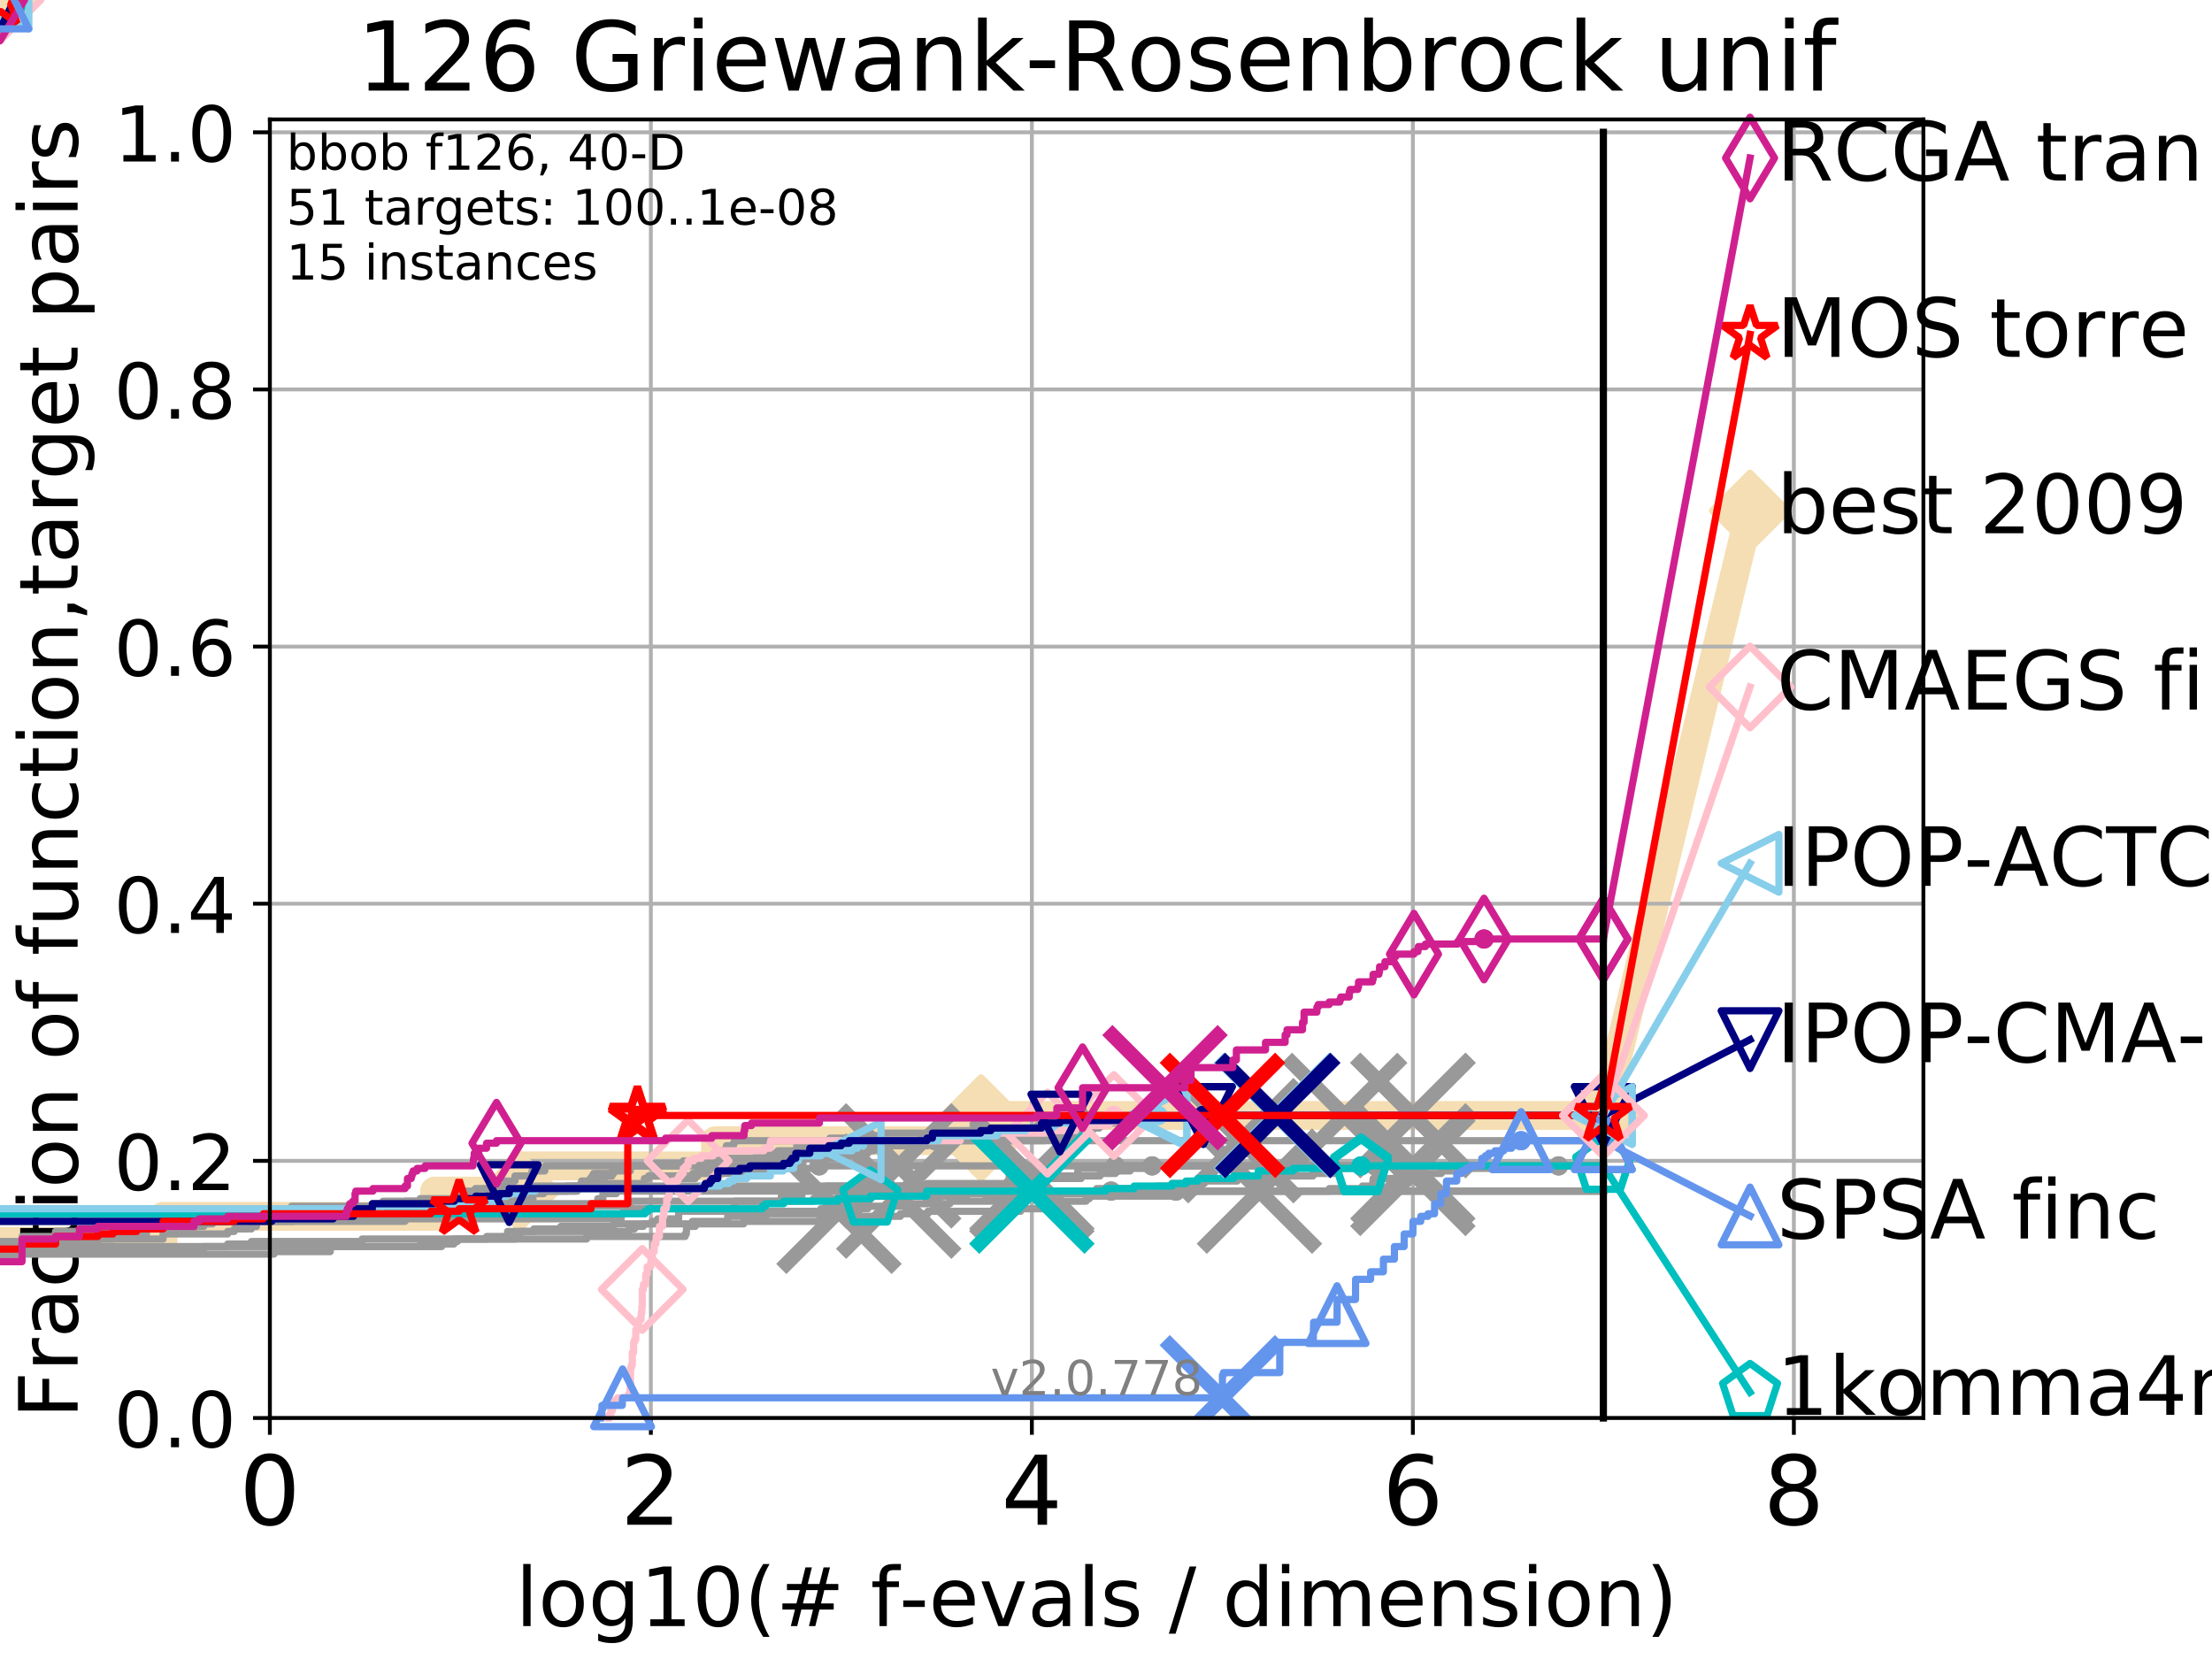 <?xml version="1.0" encoding="utf-8" standalone="no"?>
<!DOCTYPE svg PUBLIC "-//W3C//DTD SVG 1.1//EN"
  "http://www.w3.org/Graphics/SVG/1.1/DTD/svg11.dtd">
<!-- Created with matplotlib (http://matplotlib.org/) -->
<svg height="345pt" version="1.1" viewBox="0 0 460 345" width="460pt" xmlns="http://www.w3.org/2000/svg" xmlns:xlink="http://www.w3.org/1999/xlink">
 <defs>
  <style type="text/css">
*{stroke-linecap:butt;stroke-linejoin:round;}
  </style>
 </defs>
 <g id="figure_1">
  <g id="patch_1">
   <path d="M 0 345.6 
L 460.8 345.6 
L 460.8 0 
L 0 0 
z
" style="fill:#ffffff;"/>
  </g>
  <g id="axes_1">
   <g id="patch_2">
    <path d="M 56.12 294.88 
L 399.984 294.88 
L 399.984 24.84 
L 56.12 24.84 
z
" style="fill:#ffffff;"/>
   </g>
   <g id="line2d_1">
    <path d="M -1 258.183 
L 33.909 258.183 
L 33.909 252.94 
L 90.38 252.94 
L 90.38 247.698 
L 108.023 247.698 
L 108.023 242.455 
L 148.799 242.455 
L 148.799 237.213 
L 204.008 237.213 
L 204.008 231.97 
L 333.43 231.97 
" style="fill:none;stroke:#f5deb3;stroke-linecap:square;stroke-width:6;"/>
   </g>
   <g id="line2d_2">
    <path d="M 0 0 
" style="fill:none;stroke:#f5deb3;stroke-linecap:square;stroke-width:6;"/>
    <defs>
     <path d="M -0 7.778 
L 7.778 0 
L 0 -7.778 
L -7.778 -0 
z
" id="m5f4c25fde2" style="stroke:#f5deb3;stroke-linejoin:miter;stroke-width:1.5;"/>
    </defs>
    <g>
     <use style="fill:#f5deb3;stroke:#f5deb3;stroke-linejoin:miter;stroke-width:1.5;" x="0" xlink:href="#m5f4c25fde2" y="0"/>
    </g>
   </g>
   <g id="line2d_3">
    <path d="M 333.43 231.97 
L 363.934 106.196 
" style="fill:none;stroke:#f5deb3;stroke-linecap:square;stroke-width:6;"/>
    <g>
     <use style="fill:#f5deb3;stroke:#f5deb3;stroke-linejoin:miter;stroke-width:1.5;" x="333.43" xlink:href="#m5f4c25fde2" y="231.97"/>
     <use style="fill:#f5deb3;stroke:#f5deb3;stroke-linejoin:miter;stroke-width:1.5;" x="363.934" xlink:href="#m5f4c25fde2" y="106.196"/>
    </g>
   </g>
   <g id="matplotlib.axis_1">
    <g id="xtick_1">
     <g id="line2d_4">
      <path clip-path="url(#p79d081e9de)" d="M 56.12 294.88 
L 56.12 24.84 
" style="fill:none;stroke:#b0b0b0;stroke-linecap:square;stroke-width:0.8;"/>
     </g>
     <g id="line2d_5">
      <defs>
       <path d="M 0 0 
L 0 3.5 
" id="mcf8c7753fd" style="stroke:#000000;stroke-width:0.8;"/>
      </defs>
      <g>
       <use style="stroke:#000000;stroke-width:0.8;" x="56.12" xlink:href="#mcf8c7753fd" y="294.88"/>
      </g>
     </g>
     <g id="text_1">
      <!-- 0 -->
      <defs>
       <path d="M 31.781 66.406 
Q 24.172 66.406 20.328 58.906 
Q 16.5 51.422 16.5 36.375 
Q 16.5 21.391 20.328 13.891 
Q 24.172 6.391 31.781 6.391 
Q 39.453 6.391 43.281 13.891 
Q 47.125 21.391 47.125 36.375 
Q 47.125 51.422 43.281 58.906 
Q 39.453 66.406 31.781 66.406 
z
M 31.781 74.219 
Q 44.047 74.219 50.516 64.516 
Q 56.984 54.828 56.984 36.375 
Q 56.984 17.969 50.516 8.266 
Q 44.047 -1.422 31.781 -1.422 
Q 19.531 -1.422 13.062 8.266 
Q 6.594 17.969 6.594 36.375 
Q 6.594 54.828 13.062 64.516 
Q 19.531 74.219 31.781 74.219 
z
" id="DejaVuSans-30"/>
      </defs>
      <g transform="translate(49.758 317.077)scale(0.2 -0.2)">
       <use xlink:href="#DejaVuSans-30"/>
      </g>
     </g>
    </g>
    <g id="xtick_2">
     <g id="line2d_6">
      <path clip-path="url(#p79d081e9de)" d="M 135.351 294.88 
L 135.351 24.84 
" style="fill:none;stroke:#b0b0b0;stroke-linecap:square;stroke-width:0.8;"/>
     </g>
     <g id="line2d_7">
      <g>
       <use style="stroke:#000000;stroke-width:0.8;" x="135.351" xlink:href="#mcf8c7753fd" y="294.88"/>
      </g>
     </g>
     <g id="text_2">
      <!-- 2 -->
      <defs>
       <path d="M 19.188 8.297 
L 53.609 8.297 
L 53.609 0 
L 7.328 0 
L 7.328 8.297 
Q 12.938 14.109 22.625 23.891 
Q 32.328 33.688 34.812 36.531 
Q 39.547 41.844 41.422 45.531 
Q 43.312 49.219 43.312 52.781 
Q 43.312 58.594 39.234 62.25 
Q 35.156 65.922 28.609 65.922 
Q 23.969 65.922 18.812 64.312 
Q 13.672 62.703 7.812 59.422 
L 7.812 69.391 
Q 13.766 71.781 18.938 73 
Q 24.125 74.219 28.422 74.219 
Q 39.75 74.219 46.484 68.547 
Q 53.219 62.891 53.219 53.422 
Q 53.219 48.922 51.531 44.891 
Q 49.859 40.875 45.406 35.406 
Q 44.188 33.984 37.641 27.219 
Q 31.109 20.453 19.188 8.297 
z
" id="DejaVuSans-32"/>
      </defs>
      <g transform="translate(128.989 317.077)scale(0.2 -0.2)">
       <use xlink:href="#DejaVuSans-32"/>
      </g>
     </g>
    </g>
    <g id="xtick_3">
     <g id="line2d_8">
      <path clip-path="url(#p79d081e9de)" d="M 214.583 294.88 
L 214.583 24.84 
" style="fill:none;stroke:#b0b0b0;stroke-linecap:square;stroke-width:0.8;"/>
     </g>
     <g id="line2d_9">
      <g>
       <use style="stroke:#000000;stroke-width:0.8;" x="214.583" xlink:href="#mcf8c7753fd" y="294.88"/>
      </g>
     </g>
     <g id="text_3">
      <!-- 4 -->
      <defs>
       <path d="M 37.797 64.312 
L 12.891 25.391 
L 37.797 25.391 
z
M 35.203 72.906 
L 47.609 72.906 
L 47.609 25.391 
L 58.016 25.391 
L 58.016 17.188 
L 47.609 17.188 
L 47.609 0 
L 37.797 0 
L 37.797 17.188 
L 4.891 17.188 
L 4.891 26.703 
z
" id="DejaVuSans-34"/>
      </defs>
      <g transform="translate(208.22 317.077)scale(0.2 -0.2)">
       <use xlink:href="#DejaVuSans-34"/>
      </g>
     </g>
    </g>
    <g id="xtick_4">
     <g id="line2d_10">
      <path clip-path="url(#p79d081e9de)" d="M 293.814 294.88 
L 293.814 24.84 
" style="fill:none;stroke:#b0b0b0;stroke-linecap:square;stroke-width:0.8;"/>
     </g>
     <g id="line2d_11">
      <g>
       <use style="stroke:#000000;stroke-width:0.8;" x="293.814" xlink:href="#mcf8c7753fd" y="294.88"/>
      </g>
     </g>
     <g id="text_4">
      <!-- 6 -->
      <defs>
       <path d="M 33.016 40.375 
Q 26.375 40.375 22.484 35.828 
Q 18.609 31.297 18.609 23.391 
Q 18.609 15.531 22.484 10.953 
Q 26.375 6.391 33.016 6.391 
Q 39.656 6.391 43.531 10.953 
Q 47.406 15.531 47.406 23.391 
Q 47.406 31.297 43.531 35.828 
Q 39.656 40.375 33.016 40.375 
z
M 52.594 71.297 
L 52.594 62.312 
Q 48.875 64.062 45.094 64.984 
Q 41.312 65.922 37.594 65.922 
Q 27.828 65.922 22.672 59.328 
Q 17.531 52.734 16.797 39.406 
Q 19.672 43.656 24.016 45.922 
Q 28.375 48.188 33.594 48.188 
Q 44.578 48.188 50.953 41.516 
Q 57.328 34.859 57.328 23.391 
Q 57.328 12.156 50.688 5.359 
Q 44.047 -1.422 33.016 -1.422 
Q 20.359 -1.422 13.672 8.266 
Q 6.984 17.969 6.984 36.375 
Q 6.984 53.656 15.188 63.938 
Q 23.391 74.219 37.203 74.219 
Q 40.922 74.219 44.703 73.484 
Q 48.484 72.75 52.594 71.297 
z
" id="DejaVuSans-36"/>
      </defs>
      <g transform="translate(287.452 317.077)scale(0.2 -0.2)">
       <use xlink:href="#DejaVuSans-36"/>
      </g>
     </g>
    </g>
    <g id="xtick_5">
     <g id="line2d_12">
      <path clip-path="url(#p79d081e9de)" d="M 373.045 294.88 
L 373.045 24.84 
" style="fill:none;stroke:#b0b0b0;stroke-linecap:square;stroke-width:0.8;"/>
     </g>
     <g id="line2d_13">
      <g>
       <use style="stroke:#000000;stroke-width:0.8;" x="373.045" xlink:href="#mcf8c7753fd" y="294.88"/>
      </g>
     </g>
     <g id="text_5">
      <!-- 8 -->
      <defs>
       <path d="M 31.781 34.625 
Q 24.75 34.625 20.719 30.859 
Q 16.703 27.094 16.703 20.516 
Q 16.703 13.922 20.719 10.156 
Q 24.75 6.391 31.781 6.391 
Q 38.812 6.391 42.859 10.172 
Q 46.922 13.969 46.922 20.516 
Q 46.922 27.094 42.891 30.859 
Q 38.875 34.625 31.781 34.625 
z
M 21.922 38.812 
Q 15.578 40.375 12.031 44.719 
Q 8.5 49.078 8.5 55.328 
Q 8.5 64.062 14.719 69.141 
Q 20.953 74.219 31.781 74.219 
Q 42.672 74.219 48.875 69.141 
Q 55.078 64.062 55.078 55.328 
Q 55.078 49.078 51.531 44.719 
Q 48 40.375 41.703 38.812 
Q 48.828 37.156 52.797 32.312 
Q 56.781 27.484 56.781 20.516 
Q 56.781 9.906 50.312 4.234 
Q 43.844 -1.422 31.781 -1.422 
Q 19.734 -1.422 13.25 4.234 
Q 6.781 9.906 6.781 20.516 
Q 6.781 27.484 10.781 32.312 
Q 14.797 37.156 21.922 38.812 
z
M 18.312 54.391 
Q 18.312 48.734 21.844 45.562 
Q 25.391 42.391 31.781 42.391 
Q 38.141 42.391 41.719 45.562 
Q 45.312 48.734 45.312 54.391 
Q 45.312 60.062 41.719 63.234 
Q 38.141 66.406 31.781 66.406 
Q 25.391 66.406 21.844 63.234 
Q 18.312 60.062 18.312 54.391 
z
" id="DejaVuSans-38"/>
      </defs>
      <g transform="translate(366.683 317.077)scale(0.2 -0.2)">
       <use xlink:href="#DejaVuSans-38"/>
      </g>
     </g>
    </g>
    <g id="text_6">
     <!-- log10(# f-evals / dimension) -->
     <defs>
      <path d="M 9.422 75.984 
L 18.406 75.984 
L 18.406 0 
L 9.422 0 
z
" id="DejaVuSans-6c"/>
      <path d="M 30.609 48.391 
Q 23.391 48.391 19.188 42.75 
Q 14.984 37.109 14.984 27.297 
Q 14.984 17.484 19.156 11.844 
Q 23.344 6.203 30.609 6.203 
Q 37.797 6.203 41.984 11.859 
Q 46.188 17.531 46.188 27.297 
Q 46.188 37.016 41.984 42.703 
Q 37.797 48.391 30.609 48.391 
z
M 30.609 56 
Q 42.328 56 49.016 48.375 
Q 55.719 40.766 55.719 27.297 
Q 55.719 13.875 49.016 6.219 
Q 42.328 -1.422 30.609 -1.422 
Q 18.844 -1.422 12.172 6.219 
Q 5.516 13.875 5.516 27.297 
Q 5.516 40.766 12.172 48.375 
Q 18.844 56 30.609 56 
z
" id="DejaVuSans-6f"/>
      <path d="M 45.406 27.984 
Q 45.406 37.75 41.375 43.109 
Q 37.359 48.484 30.078 48.484 
Q 22.859 48.484 18.828 43.109 
Q 14.797 37.75 14.797 27.984 
Q 14.797 18.266 18.828 12.891 
Q 22.859 7.516 30.078 7.516 
Q 37.359 7.516 41.375 12.891 
Q 45.406 18.266 45.406 27.984 
z
M 54.391 6.781 
Q 54.391 -7.172 48.188 -13.984 
Q 42 -20.797 29.203 -20.797 
Q 24.469 -20.797 20.266 -20.094 
Q 16.062 -19.391 12.109 -17.922 
L 12.109 -9.188 
Q 16.062 -11.328 19.922 -12.344 
Q 23.781 -13.375 27.781 -13.375 
Q 36.625 -13.375 41.016 -8.766 
Q 45.406 -4.156 45.406 5.172 
L 45.406 9.625 
Q 42.625 4.781 38.281 2.391 
Q 33.938 0 27.875 0 
Q 17.828 0 11.672 7.656 
Q 5.516 15.328 5.516 27.984 
Q 5.516 40.672 11.672 48.328 
Q 17.828 56 27.875 56 
Q 33.938 56 38.281 53.609 
Q 42.625 51.219 45.406 46.391 
L 45.406 54.688 
L 54.391 54.688 
z
" id="DejaVuSans-67"/>
      <path d="M 12.406 8.297 
L 28.516 8.297 
L 28.516 63.922 
L 10.984 60.406 
L 10.984 69.391 
L 28.422 72.906 
L 38.281 72.906 
L 38.281 8.297 
L 54.391 8.297 
L 54.391 0 
L 12.406 0 
z
" id="DejaVuSans-31"/>
      <path d="M 31 75.875 
Q 24.469 64.656 21.281 53.656 
Q 18.109 42.672 18.109 31.391 
Q 18.109 20.125 21.312 9.062 
Q 24.516 -2 31 -13.188 
L 23.188 -13.188 
Q 15.875 -1.703 12.234 9.375 
Q 8.594 20.453 8.594 31.391 
Q 8.594 42.281 12.203 53.312 
Q 15.828 64.359 23.188 75.875 
z
" id="DejaVuSans-28"/>
      <path d="M 51.125 44 
L 36.922 44 
L 32.812 27.688 
L 47.125 27.688 
z
M 43.797 71.781 
L 38.719 51.516 
L 52.984 51.516 
L 58.109 71.781 
L 65.922 71.781 
L 60.891 51.516 
L 76.125 51.516 
L 76.125 44 
L 58.984 44 
L 54.984 27.688 
L 70.516 27.688 
L 70.516 20.219 
L 53.078 20.219 
L 48 0 
L 40.188 0 
L 45.219 20.219 
L 30.906 20.219 
L 25.875 0 
L 18.016 0 
L 23.094 20.219 
L 7.719 20.219 
L 7.719 27.688 
L 24.906 27.688 
L 29 44 
L 13.281 44 
L 13.281 51.516 
L 30.906 51.516 
L 35.891 71.781 
z
" id="DejaVuSans-23"/>
      <path id="DejaVuSans-20"/>
      <path d="M 37.109 75.984 
L 37.109 68.5 
L 28.516 68.5 
Q 23.688 68.5 21.797 66.547 
Q 19.922 64.594 19.922 59.516 
L 19.922 54.688 
L 34.719 54.688 
L 34.719 47.703 
L 19.922 47.703 
L 19.922 0 
L 10.891 0 
L 10.891 47.703 
L 2.297 47.703 
L 2.297 54.688 
L 10.891 54.688 
L 10.891 58.5 
Q 10.891 67.625 15.141 71.797 
Q 19.391 75.984 28.609 75.984 
z
" id="DejaVuSans-66"/>
      <path d="M 4.891 31.391 
L 31.203 31.391 
L 31.203 23.391 
L 4.891 23.391 
z
" id="DejaVuSans-2d"/>
      <path d="M 56.203 29.594 
L 56.203 25.203 
L 14.891 25.203 
Q 15.484 15.922 20.484 11.062 
Q 25.484 6.203 34.422 6.203 
Q 39.594 6.203 44.453 7.469 
Q 49.312 8.734 54.109 11.281 
L 54.109 2.781 
Q 49.266 0.734 44.188 -0.344 
Q 39.109 -1.422 33.891 -1.422 
Q 20.797 -1.422 13.156 6.188 
Q 5.516 13.812 5.516 26.812 
Q 5.516 40.234 12.766 48.109 
Q 20.016 56 32.328 56 
Q 43.359 56 49.781 48.891 
Q 56.203 41.797 56.203 29.594 
z
M 47.219 32.234 
Q 47.125 39.594 43.094 43.984 
Q 39.062 48.391 32.422 48.391 
Q 24.906 48.391 20.391 44.141 
Q 15.875 39.891 15.188 32.172 
z
" id="DejaVuSans-65"/>
      <path d="M 2.984 54.688 
L 12.5 54.688 
L 29.594 8.797 
L 46.688 54.688 
L 56.203 54.688 
L 35.688 0 
L 23.484 0 
z
" id="DejaVuSans-76"/>
      <path d="M 34.281 27.484 
Q 23.391 27.484 19.188 25 
Q 14.984 22.516 14.984 16.5 
Q 14.984 11.719 18.141 8.906 
Q 21.297 6.109 26.703 6.109 
Q 34.188 6.109 38.703 11.406 
Q 43.219 16.703 43.219 25.484 
L 43.219 27.484 
z
M 52.203 31.203 
L 52.203 0 
L 43.219 0 
L 43.219 8.297 
Q 40.141 3.328 35.547 0.953 
Q 30.953 -1.422 24.312 -1.422 
Q 15.922 -1.422 10.953 3.297 
Q 6 8.016 6 15.922 
Q 6 25.141 12.172 29.828 
Q 18.359 34.516 30.609 34.516 
L 43.219 34.516 
L 43.219 35.406 
Q 43.219 41.609 39.141 45 
Q 35.062 48.391 27.688 48.391 
Q 23 48.391 18.547 47.266 
Q 14.109 46.141 10.016 43.891 
L 10.016 52.203 
Q 14.938 54.109 19.578 55.047 
Q 24.219 56 28.609 56 
Q 40.484 56 46.344 49.844 
Q 52.203 43.703 52.203 31.203 
z
" id="DejaVuSans-61"/>
      <path d="M 44.281 53.078 
L 44.281 44.578 
Q 40.484 46.531 36.375 47.5 
Q 32.281 48.484 27.875 48.484 
Q 21.188 48.484 17.844 46.438 
Q 14.5 44.391 14.5 40.281 
Q 14.5 37.156 16.891 35.375 
Q 19.281 33.594 26.516 31.984 
L 29.594 31.297 
Q 39.156 29.25 43.188 25.516 
Q 47.219 21.781 47.219 15.094 
Q 47.219 7.469 41.188 3.016 
Q 35.156 -1.422 24.609 -1.422 
Q 20.219 -1.422 15.453 -0.562 
Q 10.688 0.297 5.422 2 
L 5.422 11.281 
Q 10.406 8.688 15.234 7.391 
Q 20.062 6.109 24.812 6.109 
Q 31.156 6.109 34.562 8.281 
Q 37.984 10.453 37.984 14.406 
Q 37.984 18.062 35.516 20.016 
Q 33.062 21.969 24.703 23.781 
L 21.578 24.516 
Q 13.234 26.266 9.516 29.906 
Q 5.812 33.547 5.812 39.891 
Q 5.812 47.609 11.281 51.797 
Q 16.75 56 26.812 56 
Q 31.781 56 36.172 55.266 
Q 40.578 54.547 44.281 53.078 
z
" id="DejaVuSans-73"/>
      <path d="M 25.391 72.906 
L 33.688 72.906 
L 8.297 -9.281 
L 0 -9.281 
z
" id="DejaVuSans-2f"/>
      <path d="M 45.406 46.391 
L 45.406 75.984 
L 54.391 75.984 
L 54.391 0 
L 45.406 0 
L 45.406 8.203 
Q 42.578 3.328 38.25 0.953 
Q 33.938 -1.422 27.875 -1.422 
Q 17.969 -1.422 11.734 6.484 
Q 5.516 14.406 5.516 27.297 
Q 5.516 40.188 11.734 48.094 
Q 17.969 56 27.875 56 
Q 33.938 56 38.25 53.625 
Q 42.578 51.266 45.406 46.391 
z
M 14.797 27.297 
Q 14.797 17.391 18.875 11.75 
Q 22.953 6.109 30.078 6.109 
Q 37.203 6.109 41.297 11.75 
Q 45.406 17.391 45.406 27.297 
Q 45.406 37.203 41.297 42.844 
Q 37.203 48.484 30.078 48.484 
Q 22.953 48.484 18.875 42.844 
Q 14.797 37.203 14.797 27.297 
z
" id="DejaVuSans-64"/>
      <path d="M 9.422 54.688 
L 18.406 54.688 
L 18.406 0 
L 9.422 0 
z
M 9.422 75.984 
L 18.406 75.984 
L 18.406 64.594 
L 9.422 64.594 
z
" id="DejaVuSans-69"/>
      <path d="M 52 44.188 
Q 55.375 50.25 60.062 53.125 
Q 64.75 56 71.094 56 
Q 79.641 56 84.281 50.016 
Q 88.922 44.047 88.922 33.016 
L 88.922 0 
L 79.891 0 
L 79.891 32.719 
Q 79.891 40.578 77.094 44.375 
Q 74.312 48.188 68.609 48.188 
Q 61.625 48.188 57.562 43.547 
Q 53.516 38.922 53.516 30.906 
L 53.516 0 
L 44.484 0 
L 44.484 32.719 
Q 44.484 40.625 41.703 44.406 
Q 38.922 48.188 33.109 48.188 
Q 26.219 48.188 22.156 43.531 
Q 18.109 38.875 18.109 30.906 
L 18.109 0 
L 9.078 0 
L 9.078 54.688 
L 18.109 54.688 
L 18.109 46.188 
Q 21.188 51.219 25.484 53.609 
Q 29.781 56 35.688 56 
Q 41.656 56 45.828 52.969 
Q 50 49.953 52 44.188 
z
" id="DejaVuSans-6d"/>
      <path d="M 54.891 33.016 
L 54.891 0 
L 45.906 0 
L 45.906 32.719 
Q 45.906 40.484 42.875 44.328 
Q 39.844 48.188 33.797 48.188 
Q 26.516 48.188 22.312 43.547 
Q 18.109 38.922 18.109 30.906 
L 18.109 0 
L 9.078 0 
L 9.078 54.688 
L 18.109 54.688 
L 18.109 46.188 
Q 21.344 51.125 25.703 53.562 
Q 30.078 56 35.797 56 
Q 45.219 56 50.047 50.172 
Q 54.891 44.344 54.891 33.016 
z
" id="DejaVuSans-6e"/>
      <path d="M 8.016 75.875 
L 15.828 75.875 
Q 23.141 64.359 26.781 53.312 
Q 30.422 42.281 30.422 31.391 
Q 30.422 20.453 26.781 9.375 
Q 23.141 -1.703 15.828 -13.188 
L 8.016 -13.188 
Q 14.5 -2 17.703 9.062 
Q 20.906 20.125 20.906 31.391 
Q 20.906 42.672 17.703 53.656 
Q 14.5 64.656 8.016 75.875 
z
" id="DejaVuSans-29"/>
     </defs>
     <g transform="translate(107.211 338.154)scale(0.17 -0.17)">
      <use xlink:href="#DejaVuSans-6c"/>
      <use x="27.783" xlink:href="#DejaVuSans-6f"/>
      <use x="88.965" xlink:href="#DejaVuSans-67"/>
      <use x="152.441" xlink:href="#DejaVuSans-31"/>
      <use x="216.064" xlink:href="#DejaVuSans-30"/>
      <use x="279.688" xlink:href="#DejaVuSans-28"/>
      <use x="318.701" xlink:href="#DejaVuSans-23"/>
      <use x="402.49" xlink:href="#DejaVuSans-20"/>
      <use x="434.277" xlink:href="#DejaVuSans-66"/>
      <use x="469.404" xlink:href="#DejaVuSans-2d"/>
      <use x="505.488" xlink:href="#DejaVuSans-65"/>
      <use x="567.012" xlink:href="#DejaVuSans-76"/>
      <use x="626.191" xlink:href="#DejaVuSans-61"/>
      <use x="687.471" xlink:href="#DejaVuSans-6c"/>
      <use x="715.254" xlink:href="#DejaVuSans-73"/>
      <use x="767.354" xlink:href="#DejaVuSans-20"/>
      <use x="799.141" xlink:href="#DejaVuSans-2f"/>
      <use x="832.832" xlink:href="#DejaVuSans-20"/>
      <use x="864.619" xlink:href="#DejaVuSans-64"/>
      <use x="928.096" xlink:href="#DejaVuSans-69"/>
      <use x="955.879" xlink:href="#DejaVuSans-6d"/>
      <use x="1053.291" xlink:href="#DejaVuSans-65"/>
      <use x="1114.814" xlink:href="#DejaVuSans-6e"/>
      <use x="1178.193" xlink:href="#DejaVuSans-73"/>
      <use x="1230.293" xlink:href="#DejaVuSans-69"/>
      <use x="1258.076" xlink:href="#DejaVuSans-6f"/>
      <use x="1319.258" xlink:href="#DejaVuSans-6e"/>
      <use x="1382.637" xlink:href="#DejaVuSans-29"/>
     </g>
    </g>
   </g>
   <g id="matplotlib.axis_2">
    <g id="ytick_1">
     <g id="line2d_14">
      <path clip-path="url(#p79d081e9de)" d="M 56.12 294.88 
L 399.984 294.88 
" style="fill:none;stroke:#b0b0b0;stroke-linecap:square;stroke-width:0.8;"/>
     </g>
     <g id="line2d_15">
      <defs>
       <path d="M 0 0 
L -3.5 0 
" id="m942ccc8f95" style="stroke:#000000;stroke-width:0.8;"/>
      </defs>
      <g>
       <use style="stroke:#000000;stroke-width:0.8;" x="56.12" xlink:href="#m942ccc8f95" y="294.88"/>
      </g>
     </g>
     <g id="text_7">
      <!-- 0.0 -->
      <defs>
       <path d="M 10.688 12.406 
L 21 12.406 
L 21 0 
L 10.688 0 
z
" id="DejaVuSans-2e"/>
      </defs>
      <g transform="translate(23.675 300.959)scale(0.16 -0.16)">
       <use xlink:href="#DejaVuSans-30"/>
       <use x="63.623" xlink:href="#DejaVuSans-2e"/>
       <use x="95.41" xlink:href="#DejaVuSans-30"/>
      </g>
     </g>
    </g>
    <g id="ytick_2">
     <g id="line2d_16">
      <path clip-path="url(#p79d081e9de)" d="M 56.12 241.407 
L 399.984 241.407 
" style="fill:none;stroke:#b0b0b0;stroke-linecap:square;stroke-width:0.8;"/>
     </g>
     <g id="line2d_17">
      <g>
       <use style="stroke:#000000;stroke-width:0.8;" x="56.12" xlink:href="#m942ccc8f95" y="241.407"/>
      </g>
     </g>
     <g id="text_8">
      <!-- 0.2 -->
      <g transform="translate(23.675 247.485)scale(0.16 -0.16)">
       <use xlink:href="#DejaVuSans-30"/>
       <use x="63.623" xlink:href="#DejaVuSans-2e"/>
       <use x="95.41" xlink:href="#DejaVuSans-32"/>
      </g>
     </g>
    </g>
    <g id="ytick_3">
     <g id="line2d_18">
      <path clip-path="url(#p79d081e9de)" d="M 56.12 187.933 
L 399.984 187.933 
" style="fill:none;stroke:#b0b0b0;stroke-linecap:square;stroke-width:0.8;"/>
     </g>
     <g id="line2d_19">
      <g>
       <use style="stroke:#000000;stroke-width:0.8;" x="56.12" xlink:href="#m942ccc8f95" y="187.933"/>
      </g>
     </g>
     <g id="text_9">
      <!-- 0.4 -->
      <g transform="translate(23.675 194.012)scale(0.16 -0.16)">
       <use xlink:href="#DejaVuSans-30"/>
       <use x="63.623" xlink:href="#DejaVuSans-2e"/>
       <use x="95.41" xlink:href="#DejaVuSans-34"/>
      </g>
     </g>
    </g>
    <g id="ytick_4">
     <g id="line2d_20">
      <path clip-path="url(#p79d081e9de)" d="M 56.12 134.46 
L 399.984 134.46 
" style="fill:none;stroke:#b0b0b0;stroke-linecap:square;stroke-width:0.8;"/>
     </g>
     <g id="line2d_21">
      <g>
       <use style="stroke:#000000;stroke-width:0.8;" x="56.12" xlink:href="#m942ccc8f95" y="134.46"/>
      </g>
     </g>
     <g id="text_10">
      <!-- 0.6 -->
      <g transform="translate(23.675 140.539)scale(0.16 -0.16)">
       <use xlink:href="#DejaVuSans-30"/>
       <use x="63.623" xlink:href="#DejaVuSans-2e"/>
       <use x="95.41" xlink:href="#DejaVuSans-36"/>
      </g>
     </g>
    </g>
    <g id="ytick_5">
     <g id="line2d_22">
      <path clip-path="url(#p79d081e9de)" d="M 56.12 80.987 
L 399.984 80.987 
" style="fill:none;stroke:#b0b0b0;stroke-linecap:square;stroke-width:0.8;"/>
     </g>
     <g id="line2d_23">
      <g>
       <use style="stroke:#000000;stroke-width:0.8;" x="56.12" xlink:href="#m942ccc8f95" y="80.987"/>
      </g>
     </g>
     <g id="text_11">
      <!-- 0.8 -->
      <g transform="translate(23.675 87.066)scale(0.16 -0.16)">
       <use xlink:href="#DejaVuSans-30"/>
       <use x="63.623" xlink:href="#DejaVuSans-2e"/>
       <use x="95.41" xlink:href="#DejaVuSans-38"/>
      </g>
     </g>
    </g>
    <g id="ytick_6">
     <g id="line2d_24">
      <path clip-path="url(#p79d081e9de)" d="M 56.12 27.514 
L 399.984 27.514 
" style="fill:none;stroke:#b0b0b0;stroke-linecap:square;stroke-width:0.8;"/>
     </g>
     <g id="line2d_25">
      <g>
       <use style="stroke:#000000;stroke-width:0.8;" x="56.12" xlink:href="#m942ccc8f95" y="27.514"/>
      </g>
     </g>
     <g id="text_12">
      <!-- 1.0 -->
      <g transform="translate(23.675 33.592)scale(0.16 -0.16)">
       <use xlink:href="#DejaVuSans-31"/>
       <use x="63.623" xlink:href="#DejaVuSans-2e"/>
       <use x="95.41" xlink:href="#DejaVuSans-30"/>
      </g>
     </g>
    </g>
    <g id="text_13">
     <!-- Fraction of function,target pairs -->
     <defs>
      <path d="M 9.812 72.906 
L 51.703 72.906 
L 51.703 64.594 
L 19.672 64.594 
L 19.672 43.109 
L 48.578 43.109 
L 48.578 34.812 
L 19.672 34.812 
L 19.672 0 
L 9.812 0 
z
" id="DejaVuSans-46"/>
      <path d="M 41.109 46.297 
Q 39.594 47.172 37.812 47.578 
Q 36.031 48 33.891 48 
Q 26.266 48 22.188 43.047 
Q 18.109 38.094 18.109 28.812 
L 18.109 0 
L 9.078 0 
L 9.078 54.688 
L 18.109 54.688 
L 18.109 46.188 
Q 20.953 51.172 25.484 53.578 
Q 30.031 56 36.531 56 
Q 37.453 56 38.578 55.875 
Q 39.703 55.766 41.062 55.516 
z
" id="DejaVuSans-72"/>
      <path d="M 48.781 52.594 
L 48.781 44.188 
Q 44.969 46.297 41.141 47.344 
Q 37.312 48.391 33.406 48.391 
Q 24.656 48.391 19.812 42.844 
Q 14.984 37.312 14.984 27.297 
Q 14.984 17.281 19.812 11.734 
Q 24.656 6.203 33.406 6.203 
Q 37.312 6.203 41.141 7.25 
Q 44.969 8.297 48.781 10.406 
L 48.781 2.094 
Q 45.016 0.344 40.984 -0.531 
Q 36.969 -1.422 32.422 -1.422 
Q 20.062 -1.422 12.781 6.344 
Q 5.516 14.109 5.516 27.297 
Q 5.516 40.672 12.859 48.328 
Q 20.219 56 33.016 56 
Q 37.156 56 41.109 55.141 
Q 45.062 54.297 48.781 52.594 
z
" id="DejaVuSans-63"/>
      <path d="M 18.312 70.219 
L 18.312 54.688 
L 36.812 54.688 
L 36.812 47.703 
L 18.312 47.703 
L 18.312 18.016 
Q 18.312 11.328 20.141 9.422 
Q 21.969 7.516 27.594 7.516 
L 36.812 7.516 
L 36.812 0 
L 27.594 0 
Q 17.188 0 13.234 3.875 
Q 9.281 7.766 9.281 18.016 
L 9.281 47.703 
L 2.688 47.703 
L 2.688 54.688 
L 9.281 54.688 
L 9.281 70.219 
z
" id="DejaVuSans-74"/>
      <path d="M 8.5 21.578 
L 8.5 54.688 
L 17.484 54.688 
L 17.484 21.922 
Q 17.484 14.156 20.5 10.266 
Q 23.531 6.391 29.594 6.391 
Q 36.859 6.391 41.078 11.031 
Q 45.312 15.672 45.312 23.688 
L 45.312 54.688 
L 54.297 54.688 
L 54.297 0 
L 45.312 0 
L 45.312 8.406 
Q 42.047 3.422 37.719 1 
Q 33.406 -1.422 27.688 -1.422 
Q 18.266 -1.422 13.375 4.438 
Q 8.5 10.297 8.5 21.578 
z
M 31.109 56 
z
" id="DejaVuSans-75"/>
      <path d="M 11.719 12.406 
L 22.016 12.406 
L 22.016 4 
L 14.016 -11.625 
L 7.719 -11.625 
L 11.719 4 
z
" id="DejaVuSans-2c"/>
      <path d="M 18.109 8.203 
L 18.109 -20.797 
L 9.078 -20.797 
L 9.078 54.688 
L 18.109 54.688 
L 18.109 46.391 
Q 20.953 51.266 25.266 53.625 
Q 29.594 56 35.594 56 
Q 45.562 56 51.781 48.094 
Q 58.016 40.188 58.016 27.297 
Q 58.016 14.406 51.781 6.484 
Q 45.562 -1.422 35.594 -1.422 
Q 29.594 -1.422 25.266 0.953 
Q 20.953 3.328 18.109 8.203 
z
M 48.688 27.297 
Q 48.688 37.203 44.609 42.844 
Q 40.531 48.484 33.406 48.484 
Q 26.266 48.484 22.188 42.844 
Q 18.109 37.203 18.109 27.297 
Q 18.109 17.391 22.188 11.75 
Q 26.266 6.109 33.406 6.109 
Q 40.531 6.109 44.609 11.75 
Q 48.688 17.391 48.688 27.297 
z
" id="DejaVuSans-70"/>
     </defs>
     <g transform="translate(16.14 294.999)rotate(-90)scale(0.17 -0.17)">
      <use xlink:href="#DejaVuSans-46"/>
      <use x="57.41" xlink:href="#DejaVuSans-72"/>
      <use x="98.523" xlink:href="#DejaVuSans-61"/>
      <use x="159.803" xlink:href="#DejaVuSans-63"/>
      <use x="214.783" xlink:href="#DejaVuSans-74"/>
      <use x="253.992" xlink:href="#DejaVuSans-69"/>
      <use x="281.775" xlink:href="#DejaVuSans-6f"/>
      <use x="342.957" xlink:href="#DejaVuSans-6e"/>
      <use x="406.336" xlink:href="#DejaVuSans-20"/>
      <use x="438.123" xlink:href="#DejaVuSans-6f"/>
      <use x="499.305" xlink:href="#DejaVuSans-66"/>
      <use x="534.51" xlink:href="#DejaVuSans-20"/>
      <use x="566.297" xlink:href="#DejaVuSans-66"/>
      <use x="601.502" xlink:href="#DejaVuSans-75"/>
      <use x="664.881" xlink:href="#DejaVuSans-6e"/>
      <use x="728.26" xlink:href="#DejaVuSans-63"/>
      <use x="783.24" xlink:href="#DejaVuSans-74"/>
      <use x="822.449" xlink:href="#DejaVuSans-69"/>
      <use x="850.232" xlink:href="#DejaVuSans-6f"/>
      <use x="911.414" xlink:href="#DejaVuSans-6e"/>
      <use x="974.793" xlink:href="#DejaVuSans-2c"/>
      <use x="1006.58" xlink:href="#DejaVuSans-74"/>
      <use x="1045.789" xlink:href="#DejaVuSans-61"/>
      <use x="1107.068" xlink:href="#DejaVuSans-72"/>
      <use x="1148.166" xlink:href="#DejaVuSans-67"/>
      <use x="1211.643" xlink:href="#DejaVuSans-65"/>
      <use x="1273.166" xlink:href="#DejaVuSans-74"/>
      <use x="1312.375" xlink:href="#DejaVuSans-20"/>
      <use x="1344.162" xlink:href="#DejaVuSans-70"/>
      <use x="1407.639" xlink:href="#DejaVuSans-61"/>
      <use x="1468.918" xlink:href="#DejaVuSans-69"/>
      <use x="1496.701" xlink:href="#DejaVuSans-72"/>
      <use x="1537.814" xlink:href="#DejaVuSans-73"/>
     </g>
    </g>
   </g>
   <g id="line2d_26">
    <defs>
     <path d="M 0 1.5 
C 0.398 1.5 0.779 1.342 1.061 1.061 
C 1.342 0.779 1.5 0.398 1.5 0 
C 1.5 -0.398 1.342 -0.779 1.061 -1.061 
C 0.779 -1.342 0.398 -1.5 0 -1.5 
C -0.398 -1.5 -0.779 -1.342 -1.061 -1.061 
C -1.342 -0.779 -1.5 -0.398 -1.5 0 
C -1.5 0.398 -1.342 0.779 -1.061 1.061 
C -0.779 1.342 -0.398 1.5 0 1.5 
z
" id="m1bfe2ec27d" style="stroke:#f5deb3;"/>
    </defs>
    <g>
     <use style="fill:#f5deb3;stroke:#f5deb3;" x="204.008" xlink:href="#m1bfe2ec27d" y="231.97"/>
     <use style="fill:#f5deb3;stroke:#f5deb3;" x="204.008" xlink:href="#m1bfe2ec27d" y="231.97"/>
    </g>
   </g>
   <g id="line2d_27">
    <g>
     <use style="fill:#f5deb3;stroke:#f5deb3;stroke-linejoin:miter;stroke-width:1.5;" x="108.023" xlink:href="#m5f4c25fde2" y="247.698"/>
     <use style="fill:#f5deb3;stroke:#f5deb3;stroke-linejoin:miter;stroke-width:1.5;" x="204.008" xlink:href="#m5f4c25fde2" y="237.213"/>
     <use style="fill:#f5deb3;stroke:#f5deb3;stroke-linejoin:miter;stroke-width:1.5;" x="204.008" xlink:href="#m5f4c25fde2" y="231.97"/>
     <use style="fill:#f5deb3;stroke:#f5deb3;stroke-linejoin:miter;stroke-width:1.5;" x="204.008" xlink:href="#m5f4c25fde2" y="231.97"/>
     <use style="fill:#f5deb3;stroke:#f5deb3;stroke-linejoin:miter;stroke-width:1.5;" x="333.43" xlink:href="#m5f4c25fde2" y="231.97"/>
    </g>
   </g>
   <g id="line2d_28">
    <defs>
     <path d="M 0 1.5 
C 0.398 1.5 0.779 1.342 1.061 1.061 
C 1.342 0.779 1.5 0.398 1.5 0 
C 1.5 -0.398 1.342 -0.779 1.061 -1.061 
C 0.779 -1.342 0.398 -1.5 0 -1.5 
C -0.398 -1.5 -0.779 -1.342 -1.061 -1.061 
C -1.342 -0.779 -1.5 -0.398 -1.5 0 
C -1.5 0.398 -1.342 0.779 -1.061 1.061 
C -0.779 1.342 -0.398 1.5 0 1.5 
z
" id="mcc961c2eae" style="stroke:#999999;"/>
    </defs>
    <g>
     <use style="fill:#999999;stroke:#999999;" x="194.462" xlink:href="#mcc961c2eae" y="237.213"/>
     <use style="fill:#999999;stroke:#999999;" x="194.462" xlink:href="#mcc961c2eae" y="237.213"/>
    </g>
   </g>
   <g id="line2d_29">
    <path d="M -1 261.328 
L 4.579 261.328 
L 4.579 257.658 
L 11.555 257.658 
L 11.555 257.134 
L 16.504 257.134 
L 16.504 256.61 
L 23.48 256.61 
L 23.48 256.086 
L 28.43 256.086 
L 28.43 255.037 
L 32.269 255.037 
L 32.269 254.513 
L 38.058 254.513 
L 38.058 253.989 
L 45.834 253.989 
L 45.834 253.464 
L 46.599 253.464 
L 46.599 252.94 
L 54.779 252.94 
L 54.779 251.892 
L 79.425 251.892 
L 79.425 251.367 
L 91.071 251.367 
L 91.071 250.843 
L 94.579 250.843 
L 94.579 250.319 
L 95.033 250.319 
L 95.033 249.795 
L 95.476 249.795 
L 95.476 249.27 
L 95.736 249.27 
L 95.736 247.698 
L 98.872 247.698 
L 98.872 247.173 
L 104.089 247.173 
L 104.089 246.649 
L 105.24 246.649 
L 105.24 245.601 
L 107.093 245.601 
L 107.093 244.552 
L 110.636 244.552 
L 110.636 243.504 
L 113.28 243.504 
L 113.28 242.979 
L 113.404 242.979 
L 113.404 242.455 
L 159.118 242.455 
L 159.118 241.931 
L 166.971 241.931 
L 166.971 240.358 
L 169.264 240.358 
L 169.264 239.31 
L 170.499 239.31 
L 170.499 238.785 
L 175.26 238.785 
L 175.26 238.261 
L 192.914 238.261 
L 192.914 237.737 
L 194.462 237.737 
L 194.462 237.213 
L 333.43 237.213 
" style="fill:none;stroke:#999999;stroke-linecap:square;stroke-width:1.5;"/>
   </g>
   <g id="line2d_30"/>
   <g id="line2d_31">
    <path d="M 0 0 
" style="fill:none;stroke:#999999;stroke-linecap:square;stroke-width:1.5;"/>
   </g>
   <g id="line2d_32">
    <path clip-path="url(#p79d081e9de)" d="M 258.037 237.213 
" style="fill:none;stroke:#999999;stroke-linecap:square;stroke-width:1.5;"/>
    <defs>
     <path d="M -12 12 
L 12 -12 
M -12 -12 
L 12 12 
" id="me57a9c547b" style="stroke:#999999;stroke-width:3;"/>
    </defs>
    <g clip-path="url(#p79d081e9de)">
     <use style="fill:#999999;stroke:#999999;stroke-width:3;" x="258.037" xlink:href="#me57a9c547b" y="237.213"/>
    </g>
   </g>
   <g id="line2d_33">
    <g>
     <use style="fill:#999999;stroke:#999999;" x="224.426" xlink:href="#mcc961c2eae" y="231.97"/>
     <use style="fill:#999999;stroke:#999999;" x="224.426" xlink:href="#mcc961c2eae" y="231.97"/>
    </g>
   </g>
   <g id="line2d_34">
    <path d="M -1 261.328 
L 4.579 261.328 
L 4.579 258.183 
L 20.343 258.183 
L 20.343 257.658 
L 33.909 257.658 
L 33.909 256.61 
L 47.331 256.61 
L 47.331 256.086 
L 48.708 256.086 
L 48.708 255.561 
L 52.281 255.561 
L 52.281 255.037 
L 53.324 255.037 
L 53.324 252.94 
L 59.257 252.94 
L 59.257 252.416 
L 88.39 252.416 
L 88.39 251.892 
L 91.897 251.892 
L 91.897 250.843 
L 94.762 250.843 
L 94.762 250.319 
L 106.227 250.319 
L 106.227 249.795 
L 107.488 249.795 
L 107.488 249.27 
L 109.84 249.27 
L 109.84 248.222 
L 110.834 248.222 
L 110.834 247.698 
L 120.074 247.698 
L 120.074 247.173 
L 120.436 247.173 
L 120.436 246.649 
L 122.187 246.649 
L 122.187 246.125 
L 124.084 246.125 
L 124.084 245.076 
L 125.68 245.076 
L 125.68 244.552 
L 127.265 244.552 
L 127.265 244.028 
L 127.606 244.028 
L 127.606 243.504 
L 127.887 243.504 
L 127.887 242.979 
L 129.017 242.979 
L 129.017 242.455 
L 140.958 242.455 
L 140.958 241.931 
L 147.249 241.931 
L 147.249 241.407 
L 148.633 241.407 
L 148.633 239.834 
L 149.385 239.834 
L 149.385 239.31 
L 151.064 239.31 
L 151.064 238.261 
L 152.521 238.261 
L 152.521 237.737 
L 152.732 237.737 
L 152.732 237.213 
L 172.568 237.213 
L 172.568 236.689 
L 181.563 236.689 
L 181.563 236.164 
L 183.28 236.164 
L 183.28 235.64 
L 195.689 235.64 
L 195.689 235.116 
L 212.517 235.116 
L 212.517 234.592 
L 215.701 234.592 
L 215.701 234.067 
L 218.345 234.067 
L 218.345 232.495 
L 224.426 232.495 
L 224.426 231.97 
L 333.43 231.97 
" style="fill:none;stroke:#999999;stroke-linecap:square;stroke-width:1.5;"/>
   </g>
   <g id="line2d_35"/>
   <g id="line2d_36">
    <path d="M 0 0 
" style="fill:none;stroke:#999999;stroke-linecap:square;stroke-width:1.5;"/>
   </g>
   <g id="line2d_37">
    <path clip-path="url(#p79d081e9de)" d="M 293.822 231.97 
" style="fill:none;stroke:#999999;stroke-linecap:square;stroke-width:1.5;"/>
    <g clip-path="url(#p79d081e9de)">
     <use style="fill:#999999;stroke:#999999;stroke-width:3;" x="293.822" xlink:href="#me57a9c547b" y="231.97"/>
    </g>
   </g>
   <g id="line2d_38">
    <g>
     <use style="fill:#999999;stroke:#999999;" x="170.34" xlink:href="#mcc961c2eae" y="242.455"/>
     <use style="fill:#999999;stroke:#999999;" x="170.34" xlink:href="#mcc961c2eae" y="242.455"/>
    </g>
   </g>
   <g id="line2d_39">
    <path d="M -1 260.804 
L 4.579 260.804 
L 4.579 258.183 
L 11.555 258.183 
L 11.555 257.658 
L 16.504 257.658 
L 16.504 257.134 
L 23.48 257.134 
L 23.48 256.61 
L 28.43 256.61 
L 28.43 255.561 
L 40.355 255.561 
L 40.355 255.037 
L 42.382 255.037 
L 42.382 254.513 
L 44.194 254.513 
L 44.194 253.989 
L 47.331 253.989 
L 47.331 253.464 
L 58.146 253.464 
L 58.146 252.94 
L 90.497 252.94 
L 90.497 252.416 
L 96.41 252.416 
L 96.41 251.892 
L 100.739 251.892 
L 100.739 251.367 
L 101.277 251.367 
L 101.277 250.843 
L 103.633 250.843 
L 103.633 250.319 
L 104.036 250.319 
L 104.036 248.222 
L 105.091 248.222 
L 105.091 247.698 
L 110.852 247.698 
L 110.852 247.173 
L 111.31 247.173 
L 111.31 246.649 
L 122.352 246.649 
L 122.352 246.125 
L 134.01 246.125 
L 134.01 245.076 
L 134.863 245.076 
L 134.863 244.552 
L 144.061 244.552 
L 144.061 244.028 
L 154.658 244.028 
L 154.658 243.504 
L 159.049 243.504 
L 159.049 242.979 
L 170.34 242.979 
L 170.34 242.455 
L 333.43 242.455 
" style="fill:none;stroke:#999999;stroke-linecap:square;stroke-width:1.5;"/>
   </g>
   <g id="line2d_40"/>
   <g id="line2d_41">
    <path d="M 0 0 
" style="fill:none;stroke:#999999;stroke-linecap:square;stroke-width:1.5;"/>
   </g>
   <g id="line2d_42">
    <path clip-path="url(#p79d081e9de)" d="M 186.893 242.455 
" style="fill:none;stroke:#999999;stroke-linecap:square;stroke-width:1.5;"/>
    <g clip-path="url(#p79d081e9de)">
     <use style="fill:#999999;stroke:#999999;stroke-width:3;" x="186.893" xlink:href="#me57a9c547b" y="242.455"/>
    </g>
   </g>
   <g id="line2d_43">
    <g>
     <use style="fill:#999999;stroke:#999999;" x="231.059" xlink:href="#mcc961c2eae" y="247.698"/>
     <use style="fill:#999999;stroke:#999999;" x="231.059" xlink:href="#mcc961c2eae" y="247.698"/>
    </g>
   </g>
   <g id="line2d_44">
    <path d="M -1 260.804 
L 56.959 260.804 
L 56.959 260.28 
L 68.679 260.28 
L 68.679 259.231 
L 87.442 259.231 
L 87.442 258.707 
L 94.394 258.707 
L 94.394 257.658 
L 107.226 257.658 
L 107.226 257.134 
L 108.107 257.134 
L 108.107 256.086 
L 130.832 256.086 
L 130.832 255.561 
L 131.942 255.561 
L 131.942 255.037 
L 133.776 255.037 
L 133.776 254.513 
L 143.972 254.513 
L 143.972 253.989 
L 151.335 253.989 
L 151.335 252.94 
L 159.324 252.94 
L 159.324 252.416 
L 170.896 252.416 
L 170.896 251.892 
L 177.157 251.892 
L 177.157 251.367 
L 180.466 251.367 
L 180.466 250.843 
L 187.826 250.843 
L 187.826 250.319 
L 197.54 250.319 
L 197.54 249.795 
L 206.467 249.795 
L 206.467 249.27 
L 208.286 249.27 
L 208.286 248.746 
L 219.617 248.746 
L 219.617 248.222 
L 231.059 248.222 
L 231.059 247.698 
L 333.43 247.698 
" style="fill:none;stroke:#999999;stroke-linecap:square;stroke-width:1.5;"/>
   </g>
   <g id="line2d_45"/>
   <g id="line2d_46">
    <path d="M 0 0 
" style="fill:none;stroke:#999999;stroke-linecap:square;stroke-width:1.5;"/>
   </g>
   <g id="line2d_47">
    <path clip-path="url(#p79d081e9de)" d="M 174.473 251.892 
" style="fill:none;stroke:#999999;stroke-linecap:square;stroke-width:1.5;"/>
    <g clip-path="url(#p79d081e9de)">
     <use style="fill:#999999;stroke:#999999;stroke-width:3;" x="174.473" xlink:href="#me57a9c547b" y="251.892"/>
    </g>
   </g>
   <g id="line2d_48">
    <g>
     <use style="fill:#999999;stroke:#999999;" x="250.165" xlink:href="#mcc961c2eae" y="231.97"/>
     <use style="fill:#999999;stroke:#999999;" x="250.165" xlink:href="#mcc961c2eae" y="231.97"/>
    </g>
   </g>
   <g id="line2d_49">
    <path d="M -1 252.416 
L 83.896 252.416 
L 83.896 250.843 
L 84.402 250.843 
L 84.402 249.795 
L 98.944 249.795 
L 98.944 249.27 
L 101.401 249.27 
L 101.401 248.746 
L 102.247 248.746 
L 102.247 248.222 
L 108.945 248.222 
L 108.945 247.698 
L 113.679 247.698 
L 113.679 247.173 
L 138.337 247.173 
L 138.337 246.649 
L 138.93 246.649 
L 138.93 246.125 
L 139.399 246.125 
L 139.399 245.076 
L 144.619 245.076 
L 144.619 244.552 
L 145.087 244.552 
L 145.087 242.979 
L 147.575 242.979 
L 147.575 242.455 
L 156.639 242.455 
L 156.639 241.407 
L 157.223 241.407 
L 157.223 240.358 
L 160.076 240.358 
L 160.076 239.834 
L 161.748 239.834 
L 161.748 239.31 
L 165.693 239.31 
L 165.693 238.261 
L 171.213 238.261 
L 171.213 237.737 
L 178.61 237.737 
L 178.61 237.213 
L 199.264 237.213 
L 199.264 236.689 
L 209.832 236.689 
L 209.832 236.164 
L 225.066 236.164 
L 225.066 235.64 
L 225.9 235.64 
L 225.9 234.067 
L 225.914 234.067 
L 225.914 233.543 
L 227.016 233.543 
L 227.016 233.019 
L 241.491 233.019 
L 241.491 232.495 
L 250.165 232.495 
L 250.165 231.97 
L 333.43 231.97 
" style="fill:none;stroke:#999999;stroke-linecap:square;stroke-width:1.5;"/>
   </g>
   <g id="line2d_50"/>
   <g id="line2d_51">
    <path d="M 0 0 
" style="fill:none;stroke:#999999;stroke-linecap:square;stroke-width:1.5;"/>
   </g>
   <g id="line2d_52">
    <path clip-path="url(#p79d081e9de)" d="M 279.63 231.97 
" style="fill:none;stroke:#999999;stroke-linecap:square;stroke-width:1.5;"/>
    <g clip-path="url(#p79d081e9de)">
     <use style="fill:#999999;stroke:#999999;stroke-width:3;" x="279.63" xlink:href="#me57a9c547b" y="231.97"/>
    </g>
   </g>
   <g id="line2d_53">
    <g>
     <use style="fill:#999999;stroke:#999999;" x="239.595" xlink:href="#mcc961c2eae" y="242.455"/>
     <use style="fill:#999999;stroke:#999999;" x="239.595" xlink:href="#mcc961c2eae" y="242.455"/>
    </g>
   </g>
   <g id="line2d_54">
    <path d="M -1 253.989 
L 60.962 253.989 
L 60.962 253.464 
L 129.166 253.464 
L 129.166 252.416 
L 129.729 252.416 
L 129.729 251.367 
L 152.728 251.367 
L 152.728 249.795 
L 162.485 249.795 
L 162.485 248.746 
L 166.749 248.746 
L 166.749 247.698 
L 171.749 247.698 
L 171.749 246.649 
L 192.732 246.649 
L 192.732 246.125 
L 211.039 246.125 
L 211.039 245.076 
L 224.827 245.076 
L 224.827 244.552 
L 228.757 244.552 
L 228.757 244.028 
L 231.957 244.028 
L 231.957 243.504 
L 235.015 243.504 
L 235.015 242.979 
L 239.595 242.979 
L 239.595 242.455 
L 333.43 242.455 
" style="fill:none;stroke:#999999;stroke-linecap:square;stroke-width:1.5;"/>
   </g>
   <g id="line2d_55"/>
   <g id="line2d_56">
    <path d="M 0 0 
" style="fill:none;stroke:#999999;stroke-linecap:square;stroke-width:1.5;"/>
   </g>
   <g id="line2d_57">
    <path clip-path="url(#p79d081e9de)" d="M 214.583 245.076 
" style="fill:none;stroke:#999999;stroke-linecap:square;stroke-width:1.5;"/>
    <g clip-path="url(#p79d081e9de)">
     <use style="fill:#999999;stroke:#999999;stroke-width:3;" x="214.583" xlink:href="#me57a9c547b" y="245.076"/>
    </g>
   </g>
   <g id="line2d_58">
    <g>
     <use style="fill:#999999;stroke:#999999;" x="244.533" xlink:href="#mcc961c2eae" y="247.698"/>
     <use style="fill:#999999;stroke:#999999;" x="244.533" xlink:href="#mcc961c2eae" y="247.698"/>
    </g>
   </g>
   <g id="line2d_59">
    <path d="M -1 260.28 
L 20.343 260.28 
L 20.343 259.755 
L 42.382 259.755 
L 42.382 259.231 
L 47.331 259.231 
L 47.331 258.707 
L 52.281 258.707 
L 52.281 258.183 
L 75.306 258.183 
L 75.306 257.658 
L 121.991 257.658 
L 121.991 257.134 
L 142.479 257.134 
L 142.479 256.61 
L 142.724 256.61 
L 142.724 256.086 
L 142.758 256.086 
L 142.758 255.561 
L 142.766 255.561 
L 142.766 255.037 
L 144.584 255.037 
L 144.584 254.513 
L 154.644 254.513 
L 154.644 253.989 
L 170.519 253.989 
L 170.519 252.94 
L 187.238 252.94 
L 187.238 252.416 
L 192.949 252.416 
L 192.949 251.892 
L 212.239 251.892 
L 212.239 251.367 
L 220.991 251.367 
L 220.991 249.795 
L 225.86 249.795 
L 225.86 249.27 
L 226.544 249.27 
L 226.544 248.746 
L 244.533 248.746 
L 244.533 247.698 
L 333.43 247.698 
" style="fill:none;stroke:#999999;stroke-linecap:square;stroke-width:1.5;"/>
   </g>
   <g id="line2d_60"/>
   <g id="line2d_61">
    <path d="M 0 0 
" style="fill:none;stroke:#999999;stroke-linecap:square;stroke-width:1.5;"/>
   </g>
   <g id="line2d_62">
    <path clip-path="url(#p79d081e9de)" d="M 261.905 247.698 
" style="fill:none;stroke:#999999;stroke-linecap:square;stroke-width:1.5;"/>
    <g clip-path="url(#p79d081e9de)">
     <use style="fill:#999999;stroke:#999999;stroke-width:3;" x="261.905" xlink:href="#me57a9c547b" y="247.698"/>
    </g>
   </g>
   <g id="line2d_63">
    <g>
     <use style="fill:#999999;stroke:#999999;" x="205.838" xlink:href="#mcc961c2eae" y="247.698"/>
     <use style="fill:#999999;stroke:#999999;" x="205.838" xlink:href="#mcc961c2eae" y="247.698"/>
    </g>
   </g>
   <g id="line2d_64">
    <path d="M -1 261.328 
L 4.579 261.328 
L 4.579 258.707 
L 11.555 258.707 
L 11.555 258.183 
L 20.343 258.183 
L 20.343 257.134 
L 23.48 257.134 
L 23.48 256.086 
L 28.43 256.086 
L 28.43 255.561 
L 35.406 255.561 
L 35.406 255.037 
L 36.783 255.037 
L 36.783 254.513 
L 38.058 254.513 
L 38.058 253.989 
L 84.235 253.989 
L 84.235 252.94 
L 85.214 252.94 
L 85.214 251.892 
L 96.161 251.892 
L 96.161 251.367 
L 106.297 251.367 
L 106.297 250.843 
L 130.916 250.843 
L 130.916 249.795 
L 169.155 249.795 
L 169.155 249.27 
L 180.686 249.27 
L 180.686 248.746 
L 201.058 248.746 
L 201.058 248.222 
L 205.838 248.222 
L 205.838 247.698 
L 333.43 247.698 
" style="fill:none;stroke:#999999;stroke-linecap:square;stroke-width:1.5;"/>
   </g>
   <g id="line2d_65"/>
   <g id="line2d_66">
    <path d="M 0 0 
" style="fill:none;stroke:#999999;stroke-linecap:square;stroke-width:1.5;"/>
   </g>
   <g id="line2d_67">
    <path clip-path="url(#p79d081e9de)" d="M 186.901 248.746 
" style="fill:none;stroke:#999999;stroke-linecap:square;stroke-width:1.5;"/>
    <g clip-path="url(#p79d081e9de)">
     <use style="fill:#999999;stroke:#999999;stroke-width:3;" x="186.901" xlink:href="#me57a9c547b" y="248.746"/>
    </g>
   </g>
   <g id="line2d_68">
    <g>
     <use style="fill:#999999;stroke:#999999;" x="231.926" xlink:href="#mcc961c2eae" y="242.455"/>
     <use style="fill:#999999;stroke:#999999;" x="231.926" xlink:href="#mcc961c2eae" y="242.455"/>
    </g>
   </g>
   <g id="line2d_69">
    <path d="M -1 251.367 
L 60.634 251.367 
L 60.634 250.843 
L 77.426 250.843 
L 77.426 250.319 
L 79.645 250.319 
L 79.645 249.795 
L 87.372 249.795 
L 87.372 249.27 
L 94.808 249.27 
L 94.808 248.746 
L 101.708 248.746 
L 101.708 247.698 
L 117.857 247.698 
L 117.857 246.649 
L 209.407 246.649 
L 209.407 246.125 
L 209.51 246.125 
L 209.51 245.601 
L 209.865 245.601 
L 209.865 244.552 
L 224.115 244.552 
L 224.115 244.028 
L 224.128 244.028 
L 224.128 243.504 
L 224.159 243.504 
L 224.159 242.979 
L 231.926 242.979 
L 231.926 242.455 
L 333.43 242.455 
" style="fill:none;stroke:#999999;stroke-linecap:square;stroke-width:1.5;"/>
   </g>
   <g id="line2d_70"/>
   <g id="line2d_71">
    <path d="M 0 0 
" style="fill:none;stroke:#999999;stroke-linecap:square;stroke-width:1.5;"/>
   </g>
   <g id="line2d_72">
    <path clip-path="url(#p79d081e9de)" d="M 214.583 244.552 
" style="fill:none;stroke:#999999;stroke-linecap:square;stroke-width:1.5;"/>
    <g clip-path="url(#p79d081e9de)">
     <use style="fill:#999999;stroke:#999999;stroke-width:3;" x="214.583" xlink:href="#me57a9c547b" y="244.552"/>
    </g>
   </g>
   <g id="line2d_73">
    <g>
     <use style="fill:#999999;stroke:#999999;" x="324.121" xlink:href="#mcc961c2eae" y="242.455"/>
     <use style="fill:#999999;stroke:#999999;" x="324.121" xlink:href="#mcc961c2eae" y="242.455"/>
    </g>
   </g>
   <g id="line2d_74">
    <path d="M -1 259.231 
L 91.843 259.231 
L 91.843 258.183 
L 95.123 258.183 
L 95.123 257.658 
L 101.215 257.658 
L 101.215 257.134 
L 105.559 257.134 
L 105.559 256.086 
L 111.012 256.086 
L 111.012 255.561 
L 116.625 255.561 
L 116.625 255.037 
L 127.579 255.037 
L 127.579 254.513 
L 135.578 254.513 
L 135.578 253.989 
L 136.771 253.989 
L 136.771 253.464 
L 141.125 253.464 
L 141.125 251.892 
L 170.696 251.892 
L 170.696 251.367 
L 173.921 251.367 
L 173.921 249.795 
L 174.099 249.795 
L 174.099 249.27 
L 174.336 249.27 
L 174.336 248.746 
L 189.001 248.746 
L 189.001 248.222 
L 205.894 248.222 
L 205.894 247.698 
L 276.45 247.698 
L 276.45 247.173 
L 283.322 247.173 
L 283.322 246.649 
L 285.493 246.649 
L 285.493 245.601 
L 285.569 245.601 
L 285.569 245.076 
L 290.43 245.076 
L 290.43 244.552 
L 292.669 244.552 
L 292.669 244.028 
L 299.724 244.028 
L 299.724 243.504 
L 302.106 243.504 
L 302.106 242.979 
L 324.121 242.979 
L 324.121 242.455 
L 333.43 242.455 
" style="fill:none;stroke:#999999;stroke-linecap:square;stroke-width:1.5;"/>
   </g>
   <g id="line2d_75"/>
   <g id="line2d_76">
    <path d="M 0 0 
" style="fill:none;stroke:#999999;stroke-linecap:square;stroke-width:1.5;"/>
   </g>
   <g id="line2d_77">
    <path clip-path="url(#p79d081e9de)" d="M 293.814 244.028 
" style="fill:none;stroke:#999999;stroke-linecap:square;stroke-width:1.5;"/>
    <g clip-path="url(#p79d081e9de)">
     <use style="fill:#999999;stroke:#999999;stroke-width:3;" x="293.814" xlink:href="#me57a9c547b" y="244.028"/>
    </g>
   </g>
   <g id="line2d_78">
    <g>
     <use style="fill:#999999;stroke:#999999;" x="285.982" xlink:href="#mcc961c2eae" y="242.455"/>
     <use style="fill:#999999;stroke:#999999;" x="285.982" xlink:href="#mcc961c2eae" y="242.455"/>
    </g>
   </g>
   <g id="line2d_79">
    <path d="M -1 258.183 
L 4.579 258.183 
L 4.579 257.134 
L 11.555 257.134 
L 11.555 256.086 
L 20.343 256.086 
L 20.343 255.561 
L 30.456 255.561 
L 30.456 254.513 
L 38.058 254.513 
L 38.058 252.94 
L 78.975 252.94 
L 78.975 252.416 
L 83.896 252.416 
L 83.896 251.892 
L 102.481 251.892 
L 102.481 251.367 
L 105.216 251.367 
L 105.216 250.319 
L 124.314 250.319 
L 124.314 249.27 
L 125.376 249.27 
L 125.376 248.222 
L 128.144 248.222 
L 128.144 247.698 
L 228.048 247.698 
L 228.048 247.173 
L 240.63 247.173 
L 240.63 246.649 
L 243.684 246.649 
L 243.684 246.125 
L 250.432 246.125 
L 250.432 245.601 
L 257.29 245.601 
L 257.29 245.076 
L 262.18 245.076 
L 262.18 244.552 
L 273.035 244.552 
L 273.035 244.028 
L 277.593 244.028 
L 277.593 242.979 
L 285.982 242.979 
L 285.982 242.455 
L 333.43 242.455 
" style="fill:none;stroke:#999999;stroke-linecap:square;stroke-width:1.5;"/>
   </g>
   <g id="line2d_80"/>
   <g id="line2d_81">
    <path d="M 0 0 
" style="fill:none;stroke:#999999;stroke-linecap:square;stroke-width:1.5;"/>
   </g>
   <g id="line2d_82">
    <path clip-path="url(#p79d081e9de)" d="M 293.814 242.455 
" style="fill:none;stroke:#999999;stroke-linecap:square;stroke-width:1.5;"/>
    <g clip-path="url(#p79d081e9de)">
     <use style="fill:#999999;stroke:#999999;stroke-width:3;" x="293.814" xlink:href="#me57a9c547b" y="242.455"/>
    </g>
   </g>
   <g id="line2d_83">
    <g>
     <use style="fill:#999999;stroke:#999999;" x="252.591" xlink:href="#mcc961c2eae" y="231.97"/>
     <use style="fill:#999999;stroke:#999999;" x="252.591" xlink:href="#mcc961c2eae" y="231.97"/>
    </g>
   </g>
   <g id="line2d_84">
    <path d="M -1 260.28 
L 4.579 260.28 
L 4.579 259.755 
L 16.504 259.755 
L 16.504 258.183 
L 20.343 258.183 
L 20.343 257.658 
L 23.48 257.658 
L 23.48 256.61 
L 30.456 256.61 
L 30.456 255.561 
L 33.909 255.561 
L 33.909 255.037 
L 35.406 255.037 
L 35.406 254.513 
L 41.398 254.513 
L 41.398 253.464 
L 44.194 253.464 
L 44.194 252.94 
L 70.072 252.94 
L 70.072 252.416 
L 73.987 252.416 
L 73.987 251.892 
L 81.115 251.892 
L 81.115 251.367 
L 100.739 251.367 
L 100.739 250.843 
L 105.825 250.843 
L 105.825 250.319 
L 110.834 250.319 
L 110.834 248.222 
L 113.062 248.222 
L 113.062 247.698 
L 119.737 247.698 
L 119.737 246.649 
L 120.761 246.649 
L 120.761 246.125 
L 120.941 246.125 
L 120.941 245.601 
L 122.732 245.601 
L 122.732 245.076 
L 123.122 245.076 
L 123.122 244.552 
L 123.452 244.552 
L 123.452 244.028 
L 127.32 244.028 
L 127.32 243.504 
L 131.077 243.504 
L 131.077 242.455 
L 135.03 242.455 
L 135.03 241.931 
L 142.108 241.931 
L 142.108 241.407 
L 147.689 241.407 
L 147.689 240.882 
L 174.634 240.882 
L 174.634 240.358 
L 178.67 240.358 
L 178.67 239.834 
L 180.478 239.834 
L 180.478 239.31 
L 181.715 239.31 
L 181.715 237.737 
L 182.453 237.737 
L 182.453 237.213 
L 217.216 237.213 
L 217.216 236.689 
L 219.979 236.689 
L 219.979 236.164 
L 226.57 236.164 
L 226.57 235.64 
L 226.839 235.64 
L 226.839 235.116 
L 227.2 235.116 
L 227.2 234.592 
L 228.583 234.592 
L 228.583 234.067 
L 229.592 234.067 
L 229.592 233.543 
L 234.091 233.543 
L 234.091 233.019 
L 241.212 233.019 
L 241.212 232.495 
L 252.591 232.495 
L 252.591 231.97 
L 333.43 231.97 
" style="fill:none;stroke:#999999;stroke-linecap:square;stroke-width:1.5;"/>
   </g>
   <g id="line2d_85"/>
   <g id="line2d_86">
    <path d="M 0 0 
" style="fill:none;stroke:#999999;stroke-linecap:square;stroke-width:1.5;"/>
   </g>
   <g id="line2d_87">
    <path clip-path="url(#p79d081e9de)" d="M 293.832 231.97 
" style="fill:none;stroke:#999999;stroke-linecap:square;stroke-width:1.5;"/>
    <g clip-path="url(#p79d081e9de)">
     <use style="fill:#999999;stroke:#999999;stroke-width:3;" x="293.832" xlink:href="#me57a9c547b" y="231.97"/>
    </g>
   </g>
   <g id="line2d_88">
    <defs>
     <path d="M 0 1.5 
C 0.398 1.5 0.779 1.342 1.061 1.061 
C 1.342 0.779 1.5 0.398 1.5 0 
C 1.5 -0.398 1.342 -0.779 1.061 -1.061 
C 0.779 -1.342 0.398 -1.5 0 -1.5 
C -0.398 -1.5 -0.779 -1.342 -1.061 -1.061 
C -1.342 -0.779 -1.5 -0.398 -1.5 0 
C -1.5 0.398 -1.342 0.779 -1.061 1.061 
C -0.779 1.342 -0.398 1.5 0 1.5 
z
" id="m47e7a4f151" style="stroke:#00bfbf;"/>
    </defs>
    <g>
     <use style="fill:#00bfbf;stroke:#00bfbf;" x="283.034" xlink:href="#m47e7a4f151" y="242.455"/>
     <use style="fill:#00bfbf;stroke:#00bfbf;" x="283.034" xlink:href="#m47e7a4f151" y="242.455"/>
    </g>
   </g>
   <g id="line2d_89">
    <path d="M -1 252.416 
L 134.126 252.416 
L 134.126 251.892 
L 134.796 251.892 
L 134.796 251.367 
L 158.535 251.367 
L 158.535 250.843 
L 159.216 250.843 
L 159.216 250.319 
L 162.977 250.319 
L 162.977 249.795 
L 174.224 249.795 
L 174.224 249.27 
L 180.981 249.27 
L 180.981 248.746 
L 192.708 248.746 
L 192.708 247.698 
L 229.941 247.698 
L 229.941 247.173 
L 235.847 247.173 
L 235.847 246.649 
L 243.729 246.649 
L 243.729 246.125 
L 246.632 246.125 
L 246.632 245.601 
L 249.114 245.601 
L 249.114 245.076 
L 256.515 245.076 
L 256.515 244.552 
L 261.674 244.552 
L 261.674 244.028 
L 261.674 244.028 
L 261.674 243.504 
L 268.856 243.504 
L 268.856 242.979 
L 283.034 242.979 
L 283.034 242.455 
L 333.43 242.455 
" style="fill:none;stroke:#00bfbf;stroke-linecap:square;stroke-width:1.5;"/>
   </g>
   <g id="line2d_90">
    <defs>
     <path d="M 0 -6 
L -5.706 -1.854 
L -3.527 4.854 
L 3.527 4.854 
L 5.706 -1.854 
z
" id="m894e73bb03" style="stroke:#00bfbf;stroke-linejoin:miter;stroke-width:1.5;"/>
    </defs>
    <g>
     <use style="fill:none;stroke:#00bfbf;stroke-linejoin:miter;stroke-width:1.5;" x="180.981" xlink:href="#m894e73bb03" y="249.27"/>
     <use style="fill:none;stroke:#00bfbf;stroke-linejoin:miter;stroke-width:1.5;" x="283.034" xlink:href="#m894e73bb03" y="242.979"/>
     <use style="fill:none;stroke:#00bfbf;stroke-linejoin:miter;stroke-width:1.5;" x="283.034" xlink:href="#m894e73bb03" y="242.455"/>
     <use style="fill:none;stroke:#00bfbf;stroke-linejoin:miter;stroke-width:1.5;" x="333.43" xlink:href="#m894e73bb03" y="242.455"/>
    </g>
   </g>
   <g id="line2d_91">
    <path d="M 0 0 
" style="fill:none;stroke:#00bfbf;stroke-linecap:square;stroke-width:1.5;"/>
    <g>
     <use style="fill:none;stroke:#00bfbf;stroke-linejoin:miter;stroke-width:1.5;" x="0" xlink:href="#m894e73bb03" y="0"/>
    </g>
   </g>
   <g id="line2d_92">
    <path clip-path="url(#p79d081e9de)" d="M 214.583 247.698 
" style="fill:none;stroke:#00bfbf;stroke-linecap:square;stroke-width:1.5;"/>
    <defs>
     <path d="M -12 12 
L 12 -12 
M -12 -12 
L 12 12 
" id="m26176df299" style="stroke:#00bfbf;stroke-width:3;"/>
    </defs>
    <g clip-path="url(#p79d081e9de)">
     <use style="fill:#00bfbf;stroke:#00bfbf;stroke-width:3;" x="214.583" xlink:href="#m26176df299" y="247.698"/>
    </g>
   </g>
   <g id="line2d_93">
    <defs>
     <path d="M 0 1.5 
C 0.398 1.5 0.779 1.342 1.061 1.061 
C 1.342 0.779 1.5 0.398 1.5 0 
C 1.5 -0.398 1.342 -0.779 1.061 -1.061 
C 0.779 -1.342 0.398 -1.5 0 -1.5 
C -0.398 -1.5 -0.779 -1.342 -1.061 -1.061 
C -1.342 -0.779 -1.5 -0.398 -1.5 0 
C -1.5 0.398 -1.342 0.779 -1.061 1.061 
C -0.779 1.342 -0.398 1.5 0 1.5 
z
" id="mfae697452f" style="stroke:#ffc0cb;"/>
    </defs>
    <g>
     <use style="fill:#ffc0cb;stroke:#ffc0cb;" x="231.626" xlink:href="#mfae697452f" y="231.97"/>
     <use style="fill:#ffc0cb;stroke:#ffc0cb;" x="231.626" xlink:href="#mfae697452f" y="231.97"/>
    </g>
   </g>
   <g id="line2d_94">
    <path d="M 126.541 294.88 
L 126.541 294.356 
L 127.022 294.356 
L 127.022 293.307 
L 127.375 293.307 
L 127.375 291.21 
L 128.39 291.21 
L 128.39 290.686 
L 130.647 290.686 
L 130.647 290.162 
L 130.838 290.162 
L 130.838 289.638 
L 131.027 289.638 
L 131.027 288.065 
L 131.121 288.065 
L 131.121 284.395 
L 131.307 284.395 
L 131.307 283.871 
L 131.491 283.871 
L 131.491 281.25 
L 131.763 281.25 
L 131.763 279.153 
L 131.942 279.153 
L 131.942 278.628 
L 132.208 278.628 
L 132.208 276.531 
L 132.641 276.531 
L 132.641 276.007 
L 132.811 276.007 
L 132.811 274.959 
L 132.896 274.959 
L 132.896 274.434 
L 133.313 274.434 
L 133.313 273.386 
L 133.395 273.386 
L 133.395 272.862 
L 133.476 272.862 
L 133.476 271.813 
L 133.558 271.813 
L 133.558 268.143 
L 133.799 268.143 
L 133.799 267.095 
L 134.273 267.095 
L 134.273 264.998 
L 134.582 264.998 
L 134.582 263.425 
L 135.33 263.425 
L 135.33 262.377 
L 135.403 262.377 
L 135.403 261.328 
L 135.692 261.328 
L 135.692 260.28 
L 136.047 260.28 
L 136.047 258.707 
L 136.394 258.707 
L 136.394 258.183 
L 136.463 258.183 
L 136.463 257.134 
L 137.135 257.134 
L 137.135 255.037 
L 137.782 255.037 
L 137.782 252.94 
L 138.034 252.94 
L 138.034 251.367 
L 138.528 251.367 
L 138.528 250.843 
L 138.649 250.843 
L 138.649 249.27 
L 138.948 249.27 
L 138.948 248.746 
L 139.184 248.746 
L 139.184 247.698 
L 139.242 247.698 
L 139.242 247.173 
L 139.759 247.173 
L 139.759 246.649 
L 139.816 246.649 
L 139.816 246.125 
L 139.872 246.125 
L 139.872 245.601 
L 140.961 245.601 
L 140.961 245.076 
L 141.223 245.076 
L 141.223 244.552 
L 141.634 244.552 
L 141.634 244.028 
L 142.085 244.028 
L 142.085 242.979 
L 142.62 242.979 
L 142.62 242.455 
L 143.093 242.455 
L 143.093 241.407 
L 144.264 241.407 
L 144.264 240.882 
L 145.845 240.882 
L 145.845 240.358 
L 148.32 240.358 
L 148.32 239.834 
L 149.484 239.834 
L 149.484 239.31 
L 158.869 239.31 
L 158.869 238.785 
L 160.142 238.785 
L 160.142 237.737 
L 160.276 237.737 
L 160.276 237.213 
L 199.682 237.213 
L 199.682 236.164 
L 207.218 236.164 
L 207.218 235.64 
L 217.814 235.64 
L 217.814 235.116 
L 223.661 235.116 
L 223.661 234.067 
L 230.576 234.067 
L 230.576 233.543 
L 230.872 233.543 
L 230.872 233.019 
L 231.626 233.019 
L 231.626 231.97 
L 333.43 231.97 
" style="fill:none;stroke:#ffc0cb;stroke-linecap:square;stroke-width:1.5;"/>
   </g>
   <g id="line2d_95">
    <defs>
     <path d="M -0 8.485 
L 8.485 0 
L 0 -8.485 
L -8.485 -0 
z
" id="m8cce755eab" style="stroke:#ffc0cb;stroke-linejoin:miter;stroke-width:1.5;"/>
    </defs>
    <g>
     <use style="fill:none;stroke:#ffc0cb;stroke-linejoin:miter;stroke-width:1.5;" x="133.558" xlink:href="#m8cce755eab" y="268.143"/>
     <use style="fill:none;stroke:#ffc0cb;stroke-linejoin:miter;stroke-width:1.5;" x="143.093" xlink:href="#m8cce755eab" y="241.407"/>
     <use style="fill:none;stroke:#ffc0cb;stroke-linejoin:miter;stroke-width:1.5;" x="217.814" xlink:href="#m8cce755eab" y="235.64"/>
     <use style="fill:none;stroke:#ffc0cb;stroke-linejoin:miter;stroke-width:1.5;" x="231.626" xlink:href="#m8cce755eab" y="231.97"/>
     <use style="fill:none;stroke:#ffc0cb;stroke-linejoin:miter;stroke-width:1.5;" x="333.43" xlink:href="#m8cce755eab" y="231.97"/>
    </g>
   </g>
   <g id="line2d_96">
    <path d="M 0 0 
" style="fill:none;stroke:#ffc0cb;stroke-linecap:square;stroke-width:1.5;"/>
    <g>
     <use style="fill:none;stroke:#ffc0cb;stroke-linejoin:miter;stroke-width:1.5;" x="0" xlink:href="#m8cce755eab" y="0"/>
    </g>
   </g>
   <g id="line2d_97">
    <path clip-path="url(#p79d081e9de)" d="M 254.209 231.97 
" style="fill:none;stroke:#ffc0cb;stroke-linecap:square;stroke-width:1.5;"/>
    <defs>
     <path d="M -12 12 
L 12 -12 
M -12 -12 
L 12 12 
" id="m2380301612" style="stroke:#ffc0cb;stroke-width:3;"/>
    </defs>
    <g clip-path="url(#p79d081e9de)">
     <use style="fill:#ffc0cb;stroke:#ffc0cb;stroke-width:3;" x="254.209" xlink:href="#m2380301612" y="231.97"/>
    </g>
   </g>
   <g id="line2d_98">
    <defs>
     <path d="M 0 1.5 
C 0.398 1.5 0.779 1.342 1.061 1.061 
C 1.342 0.779 1.5 0.398 1.5 0 
C 1.5 -0.398 1.342 -0.779 1.061 -1.061 
C 0.779 -1.342 0.398 -1.5 0 -1.5 
C -0.398 -1.5 -0.779 -1.342 -1.061 -1.061 
C -1.342 -0.779 -1.5 -0.398 -1.5 0 
C -1.5 0.398 -1.342 0.779 -1.061 1.061 
C -0.779 1.342 -0.398 1.5 0 1.5 
z
" id="m67b9cc2ab0" style="stroke:#87ceeb;"/>
    </defs>
    <g>
     <use style="fill:#87ceeb;stroke:#87ceeb;" x="240.818" xlink:href="#m67b9cc2ab0" y="231.97"/>
     <use style="fill:#87ceeb;stroke:#87ceeb;" x="240.818" xlink:href="#m67b9cc2ab0" y="231.97"/>
    </g>
   </g>
   <g id="line2d_99">
    <path d="M -1 251.367 
L 79.201 251.367 
L 79.201 250.843 
L 91.239 250.843 
L 91.239 250.319 
L 100.674 250.319 
L 100.674 249.795 
L 102.968 249.795 
L 102.968 248.746 
L 105.388 248.746 
L 105.388 248.222 
L 109.183 248.222 
L 109.183 247.698 
L 111.31 247.698 
L 111.31 247.173 
L 146.088 247.173 
L 146.088 246.649 
L 149.668 246.649 
L 149.668 246.125 
L 151.571 246.125 
L 151.571 245.601 
L 152.527 245.601 
L 152.527 245.076 
L 155.312 245.076 
L 155.312 244.552 
L 160.2 244.552 
L 160.2 243.504 
L 162.866 243.504 
L 162.866 242.979 
L 165.056 242.979 
L 165.056 242.455 
L 165.081 242.455 
L 165.081 241.931 
L 165.246 241.931 
L 165.246 241.407 
L 166.05 241.407 
L 166.05 240.882 
L 166.15 240.882 
L 166.15 240.358 
L 170.737 240.358 
L 170.737 239.834 
L 172.931 239.834 
L 172.931 239.31 
L 177.212 239.31 
L 177.212 238.785 
L 178.31 238.785 
L 178.31 238.261 
L 179.574 238.261 
L 179.574 237.213 
L 195.154 237.213 
L 195.154 236.164 
L 207.314 236.164 
L 207.314 235.64 
L 207.672 235.64 
L 207.672 235.116 
L 213.286 235.116 
L 213.286 234.592 
L 218.828 234.592 
L 218.828 234.067 
L 219.472 234.067 
L 219.472 233.543 
L 222.328 233.543 
L 222.328 233.019 
L 231.365 233.019 
L 231.365 232.495 
L 240.818 232.495 
L 240.818 231.97 
L 333.43 231.97 
" style="fill:none;stroke:#87ceeb;stroke-linecap:square;stroke-width:1.5;"/>
   </g>
   <g id="line2d_100">
    <defs>
     <path d="M -6 -0 
L 6 6 
L 6 -6 
z
" id="me0710964f7" style="stroke:#87ceeb;stroke-linejoin:miter;stroke-width:1.5;"/>
    </defs>
    <g>
     <use style="fill:none;stroke:#87ceeb;stroke-linejoin:miter;stroke-width:1.5;" x="177.212" xlink:href="#me0710964f7" y="239.31"/>
     <use style="fill:none;stroke:#87ceeb;stroke-linejoin:miter;stroke-width:1.5;" x="240.818" xlink:href="#me0710964f7" y="232.495"/>
     <use style="fill:none;stroke:#87ceeb;stroke-linejoin:miter;stroke-width:1.5;" x="240.818" xlink:href="#me0710964f7" y="231.97"/>
     <use style="fill:none;stroke:#87ceeb;stroke-linejoin:miter;stroke-width:1.5;" x="333.43" xlink:href="#me0710964f7" y="231.97"/>
    </g>
   </g>
   <g id="line2d_101">
    <path d="M 0 0 
" style="fill:none;stroke:#87ceeb;stroke-linecap:square;stroke-width:1.5;"/>
    <g>
     <use style="fill:none;stroke:#87ceeb;stroke-linejoin:miter;stroke-width:1.5;" x="0" xlink:href="#me0710964f7" y="0"/>
    </g>
   </g>
   <g id="line2d_102">
    <path clip-path="url(#p79d081e9de)" d="M 265.438 231.97 
" style="fill:none;stroke:#87ceeb;stroke-linecap:square;stroke-width:1.5;"/>
    <defs>
     <path d="M -12 12 
L 12 -12 
M -12 -12 
L 12 12 
" id="m096c4f86f2" style="stroke:#87ceeb;stroke-width:3;"/>
    </defs>
    <g clip-path="url(#p79d081e9de)">
     <use style="fill:#87ceeb;stroke:#87ceeb;stroke-width:3;" x="265.438" xlink:href="#m096c4f86f2" y="231.97"/>
    </g>
   </g>
   <g id="line2d_103">
    <defs>
     <path d="M 0 1.5 
C 0.398 1.5 0.779 1.342 1.061 1.061 
C 1.342 0.779 1.5 0.398 1.5 0 
C 1.5 -0.398 1.342 -0.779 1.061 -1.061 
C 0.779 -1.342 0.398 -1.5 0 -1.5 
C -0.398 -1.5 -0.779 -1.342 -1.061 -1.061 
C -1.342 -0.779 -1.5 -0.398 -1.5 0 
C -1.5 0.398 -1.342 0.779 -1.061 1.061 
C -0.779 1.342 -0.398 1.5 0 1.5 
z
" id="mef3b13af20" style="stroke:#000080;"/>
    </defs>
    <g>
     <use style="fill:#000080;stroke:#000080;" x="250.24" xlink:href="#mef3b13af20" y="231.97"/>
     <use style="fill:#000080;stroke:#000080;" x="250.24" xlink:href="#mef3b13af20" y="231.97"/>
    </g>
   </g>
   <g id="line2d_104">
    <path d="M -1 253.989 
L 56.545 253.989 
L 56.545 253.464 
L 69.29 253.464 
L 69.29 252.94 
L 73.524 252.94 
L 73.524 251.367 
L 77.426 251.367 
L 77.426 250.319 
L 90.321 250.319 
L 90.321 249.795 
L 94.487 249.795 
L 94.487 249.27 
L 98.944 249.27 
L 98.944 248.746 
L 103.849 248.746 
L 103.849 248.222 
L 105.896 248.222 
L 105.896 247.173 
L 146.446 247.173 
L 146.446 246.649 
L 146.666 246.649 
L 146.666 246.125 
L 147.649 246.125 
L 147.649 245.601 
L 148.03 245.601 
L 148.03 245.076 
L 149.269 245.076 
L 149.269 243.504 
L 153.814 243.504 
L 153.814 242.979 
L 155.934 242.979 
L 155.934 242.455 
L 162.91 242.455 
L 162.91 241.931 
L 164.283 241.931 
L 164.283 241.407 
L 164.648 241.407 
L 164.648 240.882 
L 165.492 240.882 
L 165.492 239.834 
L 168.407 239.834 
L 168.407 238.785 
L 172.339 238.785 
L 172.339 238.261 
L 174.912 238.261 
L 174.912 237.737 
L 176.604 237.737 
L 176.604 237.213 
L 192.767 237.213 
L 192.767 236.689 
L 193.901 236.689 
L 193.901 235.64 
L 203.939 235.64 
L 203.939 235.116 
L 206.06 235.116 
L 206.06 234.592 
L 216.6 234.592 
L 216.6 233.543 
L 220.408 233.543 
L 220.408 233.019 
L 234.365 233.019 
L 234.365 232.495 
L 250.24 232.495 
L 250.24 231.97 
L 333.43 231.97 
" style="fill:none;stroke:#000080;stroke-linecap:square;stroke-width:1.5;"/>
   </g>
   <g id="line2d_105">
    <defs>
     <path d="M -0 6 
L 6 -6 
L -6 -6 
z
" id="md9ae402654" style="stroke:#000080;stroke-linejoin:miter;stroke-width:1.5;"/>
    </defs>
    <g>
     <use style="fill:none;stroke:#000080;stroke-linejoin:miter;stroke-width:1.5;" x="105.896" xlink:href="#md9ae402654" y="248.222"/>
     <use style="fill:none;stroke:#000080;stroke-linejoin:miter;stroke-width:1.5;" x="220.408" xlink:href="#md9ae402654" y="233.543"/>
     <use style="fill:none;stroke:#000080;stroke-linejoin:miter;stroke-width:1.5;" x="250.24" xlink:href="#md9ae402654" y="231.97"/>
     <use style="fill:none;stroke:#000080;stroke-linejoin:miter;stroke-width:1.5;" x="250.24" xlink:href="#md9ae402654" y="231.97"/>
     <use style="fill:none;stroke:#000080;stroke-linejoin:miter;stroke-width:1.5;" x="333.43" xlink:href="#md9ae402654" y="231.97"/>
    </g>
   </g>
   <g id="line2d_106">
    <path d="M 0 0 
" style="fill:none;stroke:#000080;stroke-linecap:square;stroke-width:1.5;"/>
    <g>
     <use style="fill:none;stroke:#000080;stroke-linejoin:miter;stroke-width:1.5;" x="0" xlink:href="#md9ae402654" y="0"/>
    </g>
   </g>
   <g id="line2d_107">
    <path clip-path="url(#p79d081e9de)" d="M 265.715 231.97 
" style="fill:none;stroke:#000080;stroke-linecap:square;stroke-width:1.5;"/>
    <defs>
     <path d="M -12 12 
L 12 -12 
M -12 -12 
L 12 12 
" id="me34af3a95f" style="stroke:#000080;stroke-width:3;"/>
    </defs>
    <g clip-path="url(#p79d081e9de)">
     <use style="fill:#000080;stroke:#000080;stroke-width:3;" x="265.715" xlink:href="#me34af3a95f" y="231.97"/>
    </g>
   </g>
   <g id="line2d_108">
    <defs>
     <path d="M 0 1.5 
C 0.398 1.5 0.779 1.342 1.061 1.061 
C 1.342 0.779 1.5 0.398 1.5 0 
C 1.5 -0.398 1.342 -0.779 1.061 -1.061 
C 0.779 -1.342 0.398 -1.5 0 -1.5 
C -0.398 -1.5 -0.779 -1.342 -1.061 -1.061 
C -1.342 -0.779 -1.5 -0.398 -1.5 0 
C -1.5 0.398 -1.342 0.779 -1.061 1.061 
C -0.779 1.342 -0.398 1.5 0 1.5 
z
" id="m92fb29f4bb" style="stroke:#ff0000;"/>
    </defs>
    <g>
     <use style="fill:#ff0000;stroke:#ff0000;" x="132.555" xlink:href="#m92fb29f4bb" y="231.97"/>
     <use style="fill:#ff0000;stroke:#ff0000;" x="132.555" xlink:href="#m92fb29f4bb" y="231.97"/>
    </g>
   </g>
   <g id="line2d_109">
    <path d="M -1 259.755 
L 4.579 259.755 
L 4.579 258.707 
L 11.555 258.707 
L 11.555 257.134 
L 20.343 257.134 
L 20.343 256.61 
L 23.48 256.61 
L 23.48 256.086 
L 28.43 256.086 
L 28.43 255.561 
L 33.909 255.561 
L 33.909 253.989 
L 48.708 253.989 
L 48.708 253.464 
L 54.779 253.464 
L 54.779 252.416 
L 89.599 252.416 
L 89.599 251.892 
L 95.476 251.892 
L 95.476 251.367 
L 122.911 251.367 
L 122.911 250.319 
L 130.55 250.319 
L 130.55 238.785 
L 130.556 238.785 
L 130.556 237.213 
L 130.567 237.213 
L 130.567 236.689 
L 130.584 236.689 
L 130.584 236.164 
L 130.647 236.164 
L 130.647 235.64 
L 131.071 235.64 
L 131.071 235.116 
L 131.323 235.116 
L 131.323 234.067 
L 132.078 234.067 
L 132.078 232.495 
L 132.555 232.495 
L 132.555 231.97 
L 333.43 231.97 
" style="fill:none;stroke:#ff0000;stroke-linecap:square;stroke-width:1.5;"/>
   </g>
   <g id="line2d_110">
    <defs>
     <path d="M 0 -6 
L -1.347 -1.854 
L -5.706 -1.854 
L -2.18 0.708 
L -3.527 4.854 
L -0 2.292 
L 3.527 4.854 
L 2.18 0.708 
L 5.706 -1.854 
L 1.347 -1.854 
z
" id="m2886d75b9e" style="stroke:#ff0000;stroke-linejoin:bevel;stroke-width:1.5;"/>
    </defs>
    <g>
     <use style="fill:none;stroke:#ff0000;stroke-linejoin:bevel;stroke-width:1.5;" x="95.476" xlink:href="#m2886d75b9e" y="251.367"/>
     <use style="fill:none;stroke:#ff0000;stroke-linejoin:bevel;stroke-width:1.5;" x="132.555" xlink:href="#m2886d75b9e" y="232.495"/>
     <use style="fill:none;stroke:#ff0000;stroke-linejoin:bevel;stroke-width:1.5;" x="132.555" xlink:href="#m2886d75b9e" y="231.97"/>
     <use style="fill:none;stroke:#ff0000;stroke-linejoin:bevel;stroke-width:1.5;" x="132.555" xlink:href="#m2886d75b9e" y="231.97"/>
     <use style="fill:none;stroke:#ff0000;stroke-linejoin:bevel;stroke-width:1.5;" x="333.43" xlink:href="#m2886d75b9e" y="231.97"/>
    </g>
   </g>
   <g id="line2d_111">
    <path d="M 0 0 
" style="fill:none;stroke:#ff0000;stroke-linecap:square;stroke-width:1.5;"/>
    <g>
     <use style="fill:none;stroke:#ff0000;stroke-linejoin:bevel;stroke-width:1.5;" x="0" xlink:href="#m2886d75b9e" y="0"/>
    </g>
   </g>
   <g id="line2d_112">
    <path clip-path="url(#p79d081e9de)" d="M 254.235 231.97 
" style="fill:none;stroke:#ff0000;stroke-linecap:square;stroke-width:1.5;"/>
    <defs>
     <path d="M -12 12 
L 12 -12 
M -12 -12 
L 12 12 
" id="mbab52ad82b" style="stroke:#ff0000;stroke-width:3;"/>
    </defs>
    <g clip-path="url(#p79d081e9de)">
     <use style="fill:#ff0000;stroke:#ff0000;stroke-width:3;" x="254.235" xlink:href="#mbab52ad82b" y="231.97"/>
    </g>
   </g>
   <g id="line2d_113">
    <defs>
     <path d="M 0 1.5 
C 0.398 1.5 0.779 1.342 1.061 1.061 
C 1.342 0.779 1.5 0.398 1.5 0 
C 1.5 -0.398 1.342 -0.779 1.061 -1.061 
C 0.779 -1.342 0.398 -1.5 0 -1.5 
C -0.398 -1.5 -0.779 -1.342 -1.061 -1.061 
C -1.342 -0.779 -1.5 -0.398 -1.5 0 
C -1.5 0.398 -1.342 0.779 -1.061 1.061 
C -0.779 1.342 -0.398 1.5 0 1.5 
z
" id="mc52a36db4f" style="stroke:#d02090;"/>
    </defs>
    <g>
     <use style="fill:#d02090;stroke:#d02090;" x="308.613" xlink:href="#mc52a36db4f" y="195.273"/>
     <use style="fill:#d02090;stroke:#d02090;" x="308.613" xlink:href="#mc52a36db4f" y="195.273"/>
    </g>
   </g>
   <g id="line2d_114">
    <path d="M -1 262.377 
L 4.579 262.377 
L 4.579 257.658 
L 11.555 257.658 
L 11.555 257.134 
L 16.504 257.134 
L 16.504 255.561 
L 20.343 255.561 
L 20.343 255.037 
L 40.355 255.037 
L 40.355 253.989 
L 41.398 253.989 
L 41.398 253.464 
L 47.331 253.464 
L 47.331 252.94 
L 72.056 252.94 
L 72.056 251.892 
L 72.225 251.892 
L 72.225 251.367 
L 72.559 251.367 
L 72.559 250.843 
L 72.724 250.843 
L 72.724 250.319 
L 73.367 250.319 
L 73.367 249.795 
L 73.834 249.795 
L 73.834 248.222 
L 73.987 248.222 
L 73.987 247.698 
L 77.55 247.698 
L 77.55 247.173 
L 84.235 247.173 
L 84.235 246.649 
L 84.731 246.649 
L 84.731 245.076 
L 85.528 245.076 
L 85.528 244.552 
L 85.683 244.552 
L 85.683 244.028 
L 85.913 244.028 
L 85.913 243.504 
L 86.731 243.504 
L 86.731 242.979 
L 88.39 242.979 
L 88.39 242.455 
L 98.363 242.455 
L 98.474 240.882 
L 98.62 240.882 
L 98.62 239.834 
L 99.54 239.834 
L 99.54 238.785 
L 101.183 238.785 
L 101.183 237.737 
L 103.248 237.737 
L 103.248 237.213 
L 138.395 237.213 
L 138.395 236.689 
L 148.024 236.689 
L 148.024 236.164 
L 154.722 236.164 
L 154.722 235.116 
L 154.881 235.116 
L 154.881 234.067 
L 156.281 234.067 
L 156.281 233.543 
L 170.4 233.543 
L 170.4 232.495 
L 215.574 232.495 
L 215.574 231.97 
L 219.783 231.97 
L 219.783 230.398 
L 225.125 230.398 
L 225.125 226.204 
L 246.393 226.204 
L 246.393 224.631 
L 247.678 224.631 
L 247.678 222.01 
L 256.381 222.01 
L 256.381 220.437 
L 257.112 220.437 
L 257.112 218.34 
L 263.171 218.34 
L 263.171 216.767 
L 267.25 216.767 
L 267.25 215.194 
L 267.642 215.194 
L 267.642 214.146 
L 270.87 214.146 
L 270.87 212.573 
L 271.188 212.573 
L 271.188 210.476 
L 273.859 210.476 
L 273.859 209.428 
L 274.127 209.428 
L 274.127 208.903 
L 276.404 208.903 
L 276.404 208.379 
L 278.622 208.379 
L 278.622 207.855 
L 278.825 207.855 
L 278.825 207.331 
L 280.585 207.331 
L 280.585 206.282 
L 280.767 206.282 
L 280.767 205.758 
L 282.348 205.758 
L 282.348 205.234 
L 282.512 205.234 
L 282.512 204.185 
L 285.409 204.185 
L 285.409 203.661 
L 285.547 203.661 
L 285.547 202.612 
L 286.757 202.612 
L 286.757 202.088 
L 286.884 202.088 
L 286.884 201.04 
L 288.007 201.04 
L 288.007 199.991 
L 289.283 199.991 
L 289.283 198.943 
L 290.263 198.943 
L 290.263 198.418 
L 294.045 198.418 
L 294.045 197.894 
L 294.874 197.894 
L 294.953 196.846 
L 296.42 196.846 
L 296.42 196.321 
L 303.129 196.321 
L 303.129 195.797 
L 308.613 195.797 
L 308.613 195.273 
L 333.43 195.273 
L 333.43 195.273 
" style="fill:none;stroke:#d02090;stroke-linecap:square;stroke-width:1.5;"/>
   </g>
   <g id="line2d_115">
    <defs>
     <path d="M -0 8.485 
L 5.091 0 
L 0 -8.485 
L -5.091 -0 
z
" id="me31fcd6202" style="stroke:#d02090;stroke-linejoin:miter;stroke-width:1.5;"/>
    </defs>
    <g>
     <use style="fill:none;stroke:#d02090;stroke-linejoin:miter;stroke-width:1.5;" x="103.248" xlink:href="#me31fcd6202" y="237.737"/>
     <use style="fill:none;stroke:#d02090;stroke-linejoin:miter;stroke-width:1.5;" x="225.125" xlink:href="#me31fcd6202" y="226.204"/>
     <use style="fill:none;stroke:#d02090;stroke-linejoin:miter;stroke-width:1.5;" x="294.045" xlink:href="#me31fcd6202" y="198.418"/>
     <use style="fill:none;stroke:#d02090;stroke-linejoin:miter;stroke-width:1.5;" x="308.613" xlink:href="#me31fcd6202" y="195.273"/>
     <use style="fill:none;stroke:#d02090;stroke-linejoin:miter;stroke-width:1.5;" x="333.43" xlink:href="#me31fcd6202" y="195.273"/>
    </g>
   </g>
   <g id="line2d_116">
    <path d="M 0 0 
" style="fill:none;stroke:#d02090;stroke-linecap:square;stroke-width:1.5;"/>
    <g>
     <use style="fill:none;stroke:#d02090;stroke-linejoin:miter;stroke-width:1.5;" x="0" xlink:href="#me31fcd6202" y="0"/>
    </g>
   </g>
   <g id="line2d_117">
    <path clip-path="url(#p79d081e9de)" d="M 242.273 226.204 
" style="fill:none;stroke:#d02090;stroke-linecap:square;stroke-width:1.5;"/>
    <defs>
     <path d="M -12 12 
L 12 -12 
M -12 -12 
L 12 12 
" id="m8a66a87a71" style="stroke:#d02090;stroke-width:3;"/>
    </defs>
    <g clip-path="url(#p79d081e9de)">
     <use style="fill:#d02090;stroke:#d02090;stroke-width:3;" x="242.273" xlink:href="#m8a66a87a71" y="226.204"/>
    </g>
   </g>
   <g id="line2d_118">
    <defs>
     <path d="M 0 1.5 
C 0.398 1.5 0.779 1.342 1.061 1.061 
C 1.342 0.779 1.5 0.398 1.5 0 
C 1.5 -0.398 1.342 -0.779 1.061 -1.061 
C 0.779 -1.342 0.398 -1.5 0 -1.5 
C -0.398 -1.5 -0.779 -1.342 -1.061 -1.061 
C -1.342 -0.779 -1.5 -0.398 -1.5 0 
C -1.5 0.398 -1.342 0.779 -1.061 1.061 
C -0.779 1.342 -0.398 1.5 0 1.5 
z
" id="m36463dafe0" style="stroke:#6495ed;"/>
    </defs>
    <g>
     <use style="fill:#6495ed;stroke:#6495ed;" x="316.325" xlink:href="#m36463dafe0" y="237.213"/>
     <use style="fill:#6495ed;stroke:#6495ed;" x="316.325" xlink:href="#m36463dafe0" y="237.213"/>
    </g>
   </g>
   <g id="line2d_119">
    <path d="M 124.861 294.88 
L 124.861 294.356 
L 125.136 294.356 
L 125.19 292.259 
L 129.398 292.259 
L 129.465 290.686 
L 254.208 290.686 
L 254.213 285.968 
L 254.413 285.968 
L 254.413 285.444 
L 266.129 285.444 
L 266.157 279.153 
L 273.103 279.153 
L 273.172 274.959 
L 278.052 274.959 
L 278.063 270.24 
L 281.89 270.24 
L 281.905 266.046 
L 285.027 266.046 
L 285.036 264.474 
L 287.679 264.474 
L 287.689 261.852 
L 289.976 261.852 
L 289.977 259.231 
L 292.002 259.231 
L 292.01 256.61 
L 293.815 256.61 
L 293.836 253.989 
L 295.455 253.989 
L 295.455 252.94 
L 296.952 252.94 
L 296.952 252.416 
L 298.329 252.416 
L 298.333 250.319 
L 299.604 250.319 
L 299.609 248.222 
L 300.791 248.222 
L 300.804 245.601 
L 302.944 245.601 
L 302.947 244.028 
L 303.927 244.028 
L 303.927 243.504 
L 304.858 243.504 
L 304.858 242.979 
L 305.74 242.979 
L 305.74 242.455 
L 308.145 242.455 
L 308.146 240.882 
L 308.885 240.882 
L 308.885 240.358 
L 309.581 240.358 
L 309.581 239.834 
L 310.903 239.834 
L 310.903 239.31 
L 312.718 239.31 
L 312.718 238.785 
L 314.356 238.785 
L 314.356 238.261 
L 314.869 238.261 
L 314.869 237.737 
L 316.325 237.737 
L 316.325 237.213 
L 333.43 237.213 
L 333.43 237.213 
" style="fill:none;stroke:#6495ed;stroke-linecap:square;stroke-width:1.5;"/>
   </g>
   <g id="line2d_120">
    <defs>
     <path d="M 0 -6 
L -6 6 
L 6 6 
z
" id="mf786f7bc65" style="stroke:#6495ed;stroke-linejoin:miter;stroke-width:1.5;"/>
    </defs>
    <g>
     <use style="fill:none;stroke:#6495ed;stroke-linejoin:miter;stroke-width:1.5;" x="129.465" xlink:href="#mf786f7bc65" y="290.686"/>
     <use style="fill:none;stroke:#6495ed;stroke-linejoin:miter;stroke-width:1.5;" x="278.052" xlink:href="#mf786f7bc65" y="273.386"/>
     <use style="fill:none;stroke:#6495ed;stroke-linejoin:miter;stroke-width:1.5;" x="316.325" xlink:href="#mf786f7bc65" y="237.213"/>
     <use style="fill:none;stroke:#6495ed;stroke-linejoin:miter;stroke-width:1.5;" x="316.325" xlink:href="#mf786f7bc65" y="237.213"/>
     <use style="fill:none;stroke:#6495ed;stroke-linejoin:miter;stroke-width:1.5;" x="333.43" xlink:href="#mf786f7bc65" y="237.213"/>
    </g>
   </g>
   <g id="line2d_121">
    <path d="M 0 0 
" style="fill:none;stroke:#6495ed;stroke-linecap:square;stroke-width:1.5;"/>
    <g>
     <use style="fill:none;stroke:#6495ed;stroke-linejoin:miter;stroke-width:1.5;" x="0" xlink:href="#mf786f7bc65" y="0"/>
    </g>
   </g>
   <g id="line2d_122">
    <path clip-path="url(#p79d081e9de)" d="M 254.198 290.686 
" style="fill:none;stroke:#6495ed;stroke-linecap:square;stroke-width:1.5;"/>
    <defs>
     <path d="M -12 12 
L 12 -12 
M -12 -12 
L 12 12 
" id="m3a5b8b0c34" style="stroke:#6495ed;stroke-width:3;"/>
    </defs>
    <g clip-path="url(#p79d081e9de)">
     <use style="fill:#6495ed;stroke:#6495ed;stroke-width:3;" x="254.198" xlink:href="#m3a5b8b0c34" y="290.686"/>
    </g>
   </g>
   <g id="line2d_123">
    <path d="M 333.43 242.455 
L 363.934 289.533 
" style="fill:none;stroke:#00bfbf;stroke-linecap:square;stroke-width:1.5;"/>
    <g>
     <use style="fill:none;stroke:#00bfbf;stroke-linejoin:miter;stroke-width:1.5;" x="333.43" xlink:href="#m894e73bb03" y="242.455"/>
     <use style="fill:none;stroke:#00bfbf;stroke-linejoin:miter;stroke-width:1.5;" x="363.934" xlink:href="#m894e73bb03" y="289.533"/>
    </g>
   </g>
   <g id="line2d_124">
    <path d="M 333.43 237.213 
L 363.934 252.865 
" style="fill:none;stroke:#6495ed;stroke-linecap:square;stroke-width:1.5;"/>
    <g>
     <use style="fill:none;stroke:#6495ed;stroke-linejoin:miter;stroke-width:1.5;" x="333.43" xlink:href="#mf786f7bc65" y="237.213"/>
     <use style="fill:none;stroke:#6495ed;stroke-linejoin:miter;stroke-width:1.5;" x="363.934" xlink:href="#mf786f7bc65" y="252.865"/>
    </g>
   </g>
   <g id="line2d_125">
    <path d="M 333.43 231.97 
L 363.934 216.198 
" style="fill:none;stroke:#000080;stroke-linecap:square;stroke-width:1.5;"/>
    <g>
     <use style="fill:none;stroke:#000080;stroke-linejoin:miter;stroke-width:1.5;" x="333.43" xlink:href="#md9ae402654" y="231.97"/>
     <use style="fill:none;stroke:#000080;stroke-linejoin:miter;stroke-width:1.5;" x="363.934" xlink:href="#md9ae402654" y="216.198"/>
    </g>
   </g>
   <g id="line2d_126">
    <path d="M 333.43 231.97 
L 363.934 179.531 
" style="fill:none;stroke:#87ceeb;stroke-linecap:square;stroke-width:1.5;"/>
    <g>
     <use style="fill:none;stroke:#87ceeb;stroke-linejoin:miter;stroke-width:1.5;" x="333.43" xlink:href="#me0710964f7" y="231.97"/>
     <use style="fill:none;stroke:#87ceeb;stroke-linejoin:miter;stroke-width:1.5;" x="363.934" xlink:href="#me0710964f7" y="179.531"/>
    </g>
   </g>
   <g id="line2d_127">
    <path d="M 333.43 231.97 
L 363.934 142.863 
" style="fill:none;stroke:#ffc0cb;stroke-linecap:square;stroke-width:1.5;"/>
    <g>
     <use style="fill:none;stroke:#ffc0cb;stroke-linejoin:miter;stroke-width:1.5;" x="333.43" xlink:href="#m8cce755eab" y="231.97"/>
     <use style="fill:none;stroke:#ffc0cb;stroke-linejoin:miter;stroke-width:1.5;" x="363.934" xlink:href="#m8cce755eab" y="142.863"/>
    </g>
   </g>
   <g id="line2d_128">
    <path d="M 333.43 231.97 
L 363.934 69.528 
" style="fill:none;stroke:#ff0000;stroke-linecap:square;stroke-width:1.5;"/>
    <g>
     <use style="fill:none;stroke:#ff0000;stroke-linejoin:bevel;stroke-width:1.5;" x="333.43" xlink:href="#m2886d75b9e" y="231.97"/>
     <use style="fill:none;stroke:#ff0000;stroke-linejoin:bevel;stroke-width:1.5;" x="363.934" xlink:href="#m2886d75b9e" y="69.528"/>
    </g>
   </g>
   <g id="line2d_129">
    <path d="M 333.43 195.273 
L 363.934 32.861 
" style="fill:none;stroke:#d02090;stroke-linecap:square;stroke-width:1.5;"/>
    <g>
     <use style="fill:none;stroke:#d02090;stroke-linejoin:miter;stroke-width:1.5;" x="333.43" xlink:href="#me31fcd6202" y="195.273"/>
     <use style="fill:none;stroke:#d02090;stroke-linejoin:miter;stroke-width:1.5;" x="363.934" xlink:href="#me31fcd6202" y="32.861"/>
    </g>
   </g>
   <g id="line2d_130">
    <path d="M 333.43 294.88 
L 333.43 27.514 
" style="fill:none;stroke:#000000;stroke-linecap:square;stroke-width:1.5;"/>
   </g>
   <g id="patch_3">
    <path d="M 56.12 294.88 
L 56.12 24.84 
" style="fill:none;stroke:#000000;stroke-linecap:square;stroke-linejoin:miter;stroke-width:0.8;"/>
   </g>
   <g id="patch_4">
    <path d="M 399.984 294.88 
L 399.984 24.84 
" style="fill:none;stroke:#000000;stroke-linecap:square;stroke-linejoin:miter;stroke-width:0.8;"/>
   </g>
   <g id="patch_5">
    <path d="M 56.12 294.88 
L 399.984 294.88 
" style="fill:none;stroke:#000000;stroke-linecap:square;stroke-linejoin:miter;stroke-width:0.8;"/>
   </g>
   <g id="patch_6">
    <path d="M 56.12 24.84 
L 399.984 24.84 
" style="fill:none;stroke:#000000;stroke-linecap:square;stroke-linejoin:miter;stroke-width:0.8;"/>
   </g>
   <g id="text_14">
    <!-- 1komma4mi -->
    <defs>
     <path d="M 9.078 75.984 
L 18.109 75.984 
L 18.109 31.109 
L 44.922 54.688 
L 56.391 54.688 
L 27.391 29.109 
L 57.625 0 
L 45.906 0 
L 18.109 26.703 
L 18.109 0 
L 9.078 0 
z
" id="DejaVuSans-6b"/>
    </defs>
    <g transform="translate(369.48 294.224)scale(0.17 -0.17)">
     <use xlink:href="#DejaVuSans-31"/>
     <use x="63.623" xlink:href="#DejaVuSans-6b"/>
     <use x="121.486" xlink:href="#DejaVuSans-6f"/>
     <use x="182.668" xlink:href="#DejaVuSans-6d"/>
     <use x="280.08" xlink:href="#DejaVuSans-6d"/>
     <use x="377.492" xlink:href="#DejaVuSans-61"/>
     <use x="438.771" xlink:href="#DejaVuSans-34"/>
     <use x="502.395" xlink:href="#DejaVuSans-6d"/>
     <use x="599.807" xlink:href="#DejaVuSans-69"/>
    </g>
   </g>
   <g id="text_15">
    <!-- SPSA finc -->
    <defs>
     <path d="M 53.516 70.516 
L 53.516 60.891 
Q 47.906 63.578 42.922 64.891 
Q 37.938 66.219 33.297 66.219 
Q 25.25 66.219 20.875 63.094 
Q 16.5 59.969 16.5 54.203 
Q 16.5 49.359 19.406 46.891 
Q 22.312 44.438 30.422 42.922 
L 36.375 41.703 
Q 47.406 39.594 52.656 34.297 
Q 57.906 29 57.906 20.125 
Q 57.906 9.516 50.797 4.047 
Q 43.703 -1.422 29.984 -1.422 
Q 24.812 -1.422 18.969 -0.25 
Q 13.141 0.922 6.891 3.219 
L 6.891 13.375 
Q 12.891 10.016 18.656 8.297 
Q 24.422 6.594 29.984 6.594 
Q 38.422 6.594 43.016 9.906 
Q 47.609 13.234 47.609 19.391 
Q 47.609 24.75 44.312 27.781 
Q 41.016 30.812 33.5 32.328 
L 27.484 33.5 
Q 16.453 35.688 11.516 40.375 
Q 6.594 45.062 6.594 53.422 
Q 6.594 63.094 13.406 68.656 
Q 20.219 74.219 32.172 74.219 
Q 37.312 74.219 42.625 73.281 
Q 47.953 72.359 53.516 70.516 
z
" id="DejaVuSans-53"/>
     <path d="M 19.672 64.797 
L 19.672 37.406 
L 32.078 37.406 
Q 38.969 37.406 42.719 40.969 
Q 46.484 44.531 46.484 51.125 
Q 46.484 57.672 42.719 61.234 
Q 38.969 64.797 32.078 64.797 
z
M 9.812 72.906 
L 32.078 72.906 
Q 44.344 72.906 50.609 67.359 
Q 56.891 61.812 56.891 51.125 
Q 56.891 40.328 50.609 34.812 
Q 44.344 29.297 32.078 29.297 
L 19.672 29.297 
L 19.672 0 
L 9.812 0 
z
" id="DejaVuSans-50"/>
     <path d="M 34.188 63.188 
L 20.797 26.906 
L 47.609 26.906 
z
M 28.609 72.906 
L 39.797 72.906 
L 67.578 0 
L 57.328 0 
L 50.688 18.703 
L 17.828 18.703 
L 11.188 0 
L 0.781 0 
z
" id="DejaVuSans-41"/>
    </defs>
    <g transform="translate(369.48 257.556)scale(0.17 -0.17)">
     <use xlink:href="#DejaVuSans-53"/>
     <use x="63.477" xlink:href="#DejaVuSans-50"/>
     <use x="123.779" xlink:href="#DejaVuSans-53"/>
     <use x="187.271" xlink:href="#DejaVuSans-41"/>
     <use x="255.68" xlink:href="#DejaVuSans-20"/>
     <use x="287.467" xlink:href="#DejaVuSans-66"/>
     <use x="322.672" xlink:href="#DejaVuSans-69"/>
     <use x="350.455" xlink:href="#DejaVuSans-6e"/>
     <use x="413.834" xlink:href="#DejaVuSans-63"/>
    </g>
   </g>
   <g id="text_16">
    <!-- IPOP-CMA- -->
    <defs>
     <path d="M 9.812 72.906 
L 19.672 72.906 
L 19.672 0 
L 9.812 0 
z
" id="DejaVuSans-49"/>
     <path d="M 39.406 66.219 
Q 28.656 66.219 22.328 58.203 
Q 16.016 50.203 16.016 36.375 
Q 16.016 22.609 22.328 14.594 
Q 28.656 6.594 39.406 6.594 
Q 50.141 6.594 56.422 14.594 
Q 62.703 22.609 62.703 36.375 
Q 62.703 50.203 56.422 58.203 
Q 50.141 66.219 39.406 66.219 
z
M 39.406 74.219 
Q 54.734 74.219 63.906 63.938 
Q 73.094 53.656 73.094 36.375 
Q 73.094 19.141 63.906 8.859 
Q 54.734 -1.422 39.406 -1.422 
Q 24.031 -1.422 14.812 8.828 
Q 5.609 19.094 5.609 36.375 
Q 5.609 53.656 14.812 63.938 
Q 24.031 74.219 39.406 74.219 
z
" id="DejaVuSans-4f"/>
     <path d="M 64.406 67.281 
L 64.406 56.891 
Q 59.422 61.531 53.781 63.812 
Q 48.141 66.109 41.797 66.109 
Q 29.297 66.109 22.656 58.469 
Q 16.016 50.828 16.016 36.375 
Q 16.016 21.969 22.656 14.328 
Q 29.297 6.688 41.797 6.688 
Q 48.141 6.688 53.781 8.984 
Q 59.422 11.281 64.406 15.922 
L 64.406 5.609 
Q 59.234 2.094 53.438 0.328 
Q 47.656 -1.422 41.219 -1.422 
Q 24.656 -1.422 15.125 8.703 
Q 5.609 18.844 5.609 36.375 
Q 5.609 53.953 15.125 64.078 
Q 24.656 74.219 41.219 74.219 
Q 47.75 74.219 53.531 72.484 
Q 59.328 70.75 64.406 67.281 
z
" id="DejaVuSans-43"/>
     <path d="M 9.812 72.906 
L 24.516 72.906 
L 43.109 23.297 
L 61.812 72.906 
L 76.516 72.906 
L 76.516 0 
L 66.891 0 
L 66.891 64.016 
L 48.094 14.016 
L 38.188 14.016 
L 19.391 64.016 
L 19.391 0 
L 9.812 0 
z
" id="DejaVuSans-4d"/>
    </defs>
    <g transform="translate(369.48 220.889)scale(0.17 -0.17)">
     <use xlink:href="#DejaVuSans-49"/>
     <use x="29.492" xlink:href="#DejaVuSans-50"/>
     <use x="89.795" xlink:href="#DejaVuSans-4f"/>
     <use x="168.506" xlink:href="#DejaVuSans-50"/>
     <use x="228.777" xlink:href="#DejaVuSans-2d"/>
     <use x="264.861" xlink:href="#DejaVuSans-43"/>
     <use x="334.686" xlink:href="#DejaVuSans-4d"/>
     <use x="420.965" xlink:href="#DejaVuSans-41"/>
     <use x="489.342" xlink:href="#DejaVuSans-2d"/>
    </g>
   </g>
   <g id="text_17">
    <!-- IPOP-ACTC -->
    <defs>
     <path d="M -0.297 72.906 
L 61.375 72.906 
L 61.375 64.594 
L 35.5 64.594 
L 35.5 0 
L 25.594 0 
L 25.594 64.594 
L -0.297 64.594 
z
" id="DejaVuSans-54"/>
    </defs>
    <g transform="translate(369.48 184.221)scale(0.17 -0.17)">
     <use xlink:href="#DejaVuSans-49"/>
     <use x="29.492" xlink:href="#DejaVuSans-50"/>
     <use x="89.795" xlink:href="#DejaVuSans-4f"/>
     <use x="168.506" xlink:href="#DejaVuSans-50"/>
     <use x="228.777" xlink:href="#DejaVuSans-2d"/>
     <use x="264.83" xlink:href="#DejaVuSans-41"/>
     <use x="333.223" xlink:href="#DejaVuSans-43"/>
     <use x="403.047" xlink:href="#DejaVuSans-54"/>
     <use x="464.053" xlink:href="#DejaVuSans-43"/>
    </g>
   </g>
   <g id="text_18">
    <!-- CMAEGS fi -->
    <defs>
     <path d="M 9.812 72.906 
L 55.906 72.906 
L 55.906 64.594 
L 19.672 64.594 
L 19.672 43.016 
L 54.391 43.016 
L 54.391 34.719 
L 19.672 34.719 
L 19.672 8.297 
L 56.781 8.297 
L 56.781 0 
L 9.812 0 
z
" id="DejaVuSans-45"/>
     <path d="M 59.516 10.406 
L 59.516 29.984 
L 43.406 29.984 
L 43.406 38.094 
L 69.281 38.094 
L 69.281 6.781 
Q 63.578 2.734 56.688 0.656 
Q 49.812 -1.422 42 -1.422 
Q 24.906 -1.422 15.25 8.562 
Q 5.609 18.562 5.609 36.375 
Q 5.609 54.25 15.25 64.234 
Q 24.906 74.219 42 74.219 
Q 49.125 74.219 55.547 72.453 
Q 61.969 70.703 67.391 67.281 
L 67.391 56.781 
Q 61.922 61.422 55.766 63.766 
Q 49.609 66.109 42.828 66.109 
Q 29.438 66.109 22.719 58.641 
Q 16.016 51.172 16.016 36.375 
Q 16.016 21.625 22.719 14.156 
Q 29.438 6.688 42.828 6.688 
Q 48.047 6.688 52.141 7.594 
Q 56.25 8.5 59.516 10.406 
z
" id="DejaVuSans-47"/>
    </defs>
    <g transform="translate(369.48 147.554)scale(0.17 -0.17)">
     <use xlink:href="#DejaVuSans-43"/>
     <use x="69.824" xlink:href="#DejaVuSans-4d"/>
     <use x="156.104" xlink:href="#DejaVuSans-41"/>
     <use x="224.512" xlink:href="#DejaVuSans-45"/>
     <use x="287.695" xlink:href="#DejaVuSans-47"/>
     <use x="365.186" xlink:href="#DejaVuSans-53"/>
     <use x="428.662" xlink:href="#DejaVuSans-20"/>
     <use x="460.449" xlink:href="#DejaVuSans-66"/>
     <use x="495.654" xlink:href="#DejaVuSans-69"/>
    </g>
   </g>
   <g id="text_19">
    <!-- best 2009 -->
    <defs>
     <path d="M 48.688 27.297 
Q 48.688 37.203 44.609 42.844 
Q 40.531 48.484 33.406 48.484 
Q 26.266 48.484 22.188 42.844 
Q 18.109 37.203 18.109 27.297 
Q 18.109 17.391 22.188 11.75 
Q 26.266 6.109 33.406 6.109 
Q 40.531 6.109 44.609 11.75 
Q 48.688 17.391 48.688 27.297 
z
M 18.109 46.391 
Q 20.953 51.266 25.266 53.625 
Q 29.594 56 35.594 56 
Q 45.562 56 51.781 48.094 
Q 58.016 40.188 58.016 27.297 
Q 58.016 14.406 51.781 6.484 
Q 45.562 -1.422 35.594 -1.422 
Q 29.594 -1.422 25.266 0.953 
Q 20.953 3.328 18.109 8.203 
L 18.109 0 
L 9.078 0 
L 9.078 75.984 
L 18.109 75.984 
z
" id="DejaVuSans-62"/>
     <path d="M 10.984 1.516 
L 10.984 10.5 
Q 14.703 8.734 18.5 7.812 
Q 22.312 6.891 25.984 6.891 
Q 35.75 6.891 40.891 13.453 
Q 46.047 20.016 46.781 33.406 
Q 43.953 29.203 39.594 26.953 
Q 35.25 24.703 29.984 24.703 
Q 19.047 24.703 12.672 31.312 
Q 6.297 37.938 6.297 49.422 
Q 6.297 60.641 12.938 67.422 
Q 19.578 74.219 30.609 74.219 
Q 43.266 74.219 49.922 64.516 
Q 56.594 54.828 56.594 36.375 
Q 56.594 19.141 48.406 8.859 
Q 40.234 -1.422 26.422 -1.422 
Q 22.703 -1.422 18.891 -0.688 
Q 15.094 0.047 10.984 1.516 
z
M 30.609 32.422 
Q 37.25 32.422 41.125 36.953 
Q 45.016 41.5 45.016 49.422 
Q 45.016 57.281 41.125 61.844 
Q 37.25 66.406 30.609 66.406 
Q 23.969 66.406 20.094 61.844 
Q 16.219 57.281 16.219 49.422 
Q 16.219 41.5 20.094 36.953 
Q 23.969 32.422 30.609 32.422 
z
" id="DejaVuSans-39"/>
    </defs>
    <g transform="translate(369.48 110.887)scale(0.17 -0.17)">
     <use xlink:href="#DejaVuSans-62"/>
     <use x="63.477" xlink:href="#DejaVuSans-65"/>
     <use x="125" xlink:href="#DejaVuSans-73"/>
     <use x="177.1" xlink:href="#DejaVuSans-74"/>
     <use x="216.309" xlink:href="#DejaVuSans-20"/>
     <use x="248.096" xlink:href="#DejaVuSans-32"/>
     <use x="311.719" xlink:href="#DejaVuSans-30"/>
     <use x="375.342" xlink:href="#DejaVuSans-30"/>
     <use x="438.965" xlink:href="#DejaVuSans-39"/>
    </g>
   </g>
   <g id="text_20">
    <!-- MOS torre -->
    <g transform="translate(369.48 74.219)scale(0.17 -0.17)">
     <use xlink:href="#DejaVuSans-4d"/>
     <use x="86.279" xlink:href="#DejaVuSans-4f"/>
     <use x="164.99" xlink:href="#DejaVuSans-53"/>
     <use x="228.467" xlink:href="#DejaVuSans-20"/>
     <use x="260.254" xlink:href="#DejaVuSans-74"/>
     <use x="299.463" xlink:href="#DejaVuSans-6f"/>
     <use x="360.645" xlink:href="#DejaVuSans-72"/>
     <use x="401.742" xlink:href="#DejaVuSans-72"/>
     <use x="442.824" xlink:href="#DejaVuSans-65"/>
    </g>
   </g>
   <g id="text_21">
    <!-- RCGA tran -->
    <defs>
     <path d="M 44.391 34.188 
Q 47.562 33.109 50.562 29.594 
Q 53.562 26.078 56.594 19.922 
L 66.609 0 
L 56 0 
L 46.688 18.703 
Q 43.062 26.031 39.672 28.422 
Q 36.281 30.812 30.422 30.812 
L 19.672 30.812 
L 19.672 0 
L 9.812 0 
L 9.812 72.906 
L 32.078 72.906 
Q 44.578 72.906 50.734 67.672 
Q 56.891 62.453 56.891 51.906 
Q 56.891 45.016 53.688 40.469 
Q 50.484 35.938 44.391 34.188 
z
M 19.672 64.797 
L 19.672 38.922 
L 32.078 38.922 
Q 39.203 38.922 42.844 42.219 
Q 46.484 45.516 46.484 51.906 
Q 46.484 58.297 42.844 61.547 
Q 39.203 64.797 32.078 64.797 
z
" id="DejaVuSans-52"/>
    </defs>
    <g transform="translate(369.48 37.552)scale(0.17 -0.17)">
     <use xlink:href="#DejaVuSans-52"/>
     <use x="69.404" xlink:href="#DejaVuSans-43"/>
     <use x="139.229" xlink:href="#DejaVuSans-47"/>
     <use x="216.719" xlink:href="#DejaVuSans-41"/>
     <use x="285.127" xlink:href="#DejaVuSans-20"/>
     <use x="316.914" xlink:href="#DejaVuSans-74"/>
     <use x="356.123" xlink:href="#DejaVuSans-72"/>
     <use x="397.236" xlink:href="#DejaVuSans-61"/>
     <use x="458.516" xlink:href="#DejaVuSans-6e"/>
    </g>
   </g>
   <g id="text_22">
    <!-- bbob f126, 40-D -->
    <defs>
     <path d="M 19.672 64.797 
L 19.672 8.109 
L 31.594 8.109 
Q 46.688 8.109 53.688 14.938 
Q 60.688 21.781 60.688 36.531 
Q 60.688 51.172 53.688 57.984 
Q 46.688 64.797 31.594 64.797 
z
M 9.812 72.906 
L 30.078 72.906 
Q 51.266 72.906 61.172 64.094 
Q 71.094 55.281 71.094 36.531 
Q 71.094 17.672 61.125 8.828 
Q 51.172 0 30.078 0 
L 9.812 0 
z
" id="DejaVuSans-44"/>
    </defs>
    <g transform="translate(59.559 35.291)scale(0.102 -0.102)">
     <use xlink:href="#DejaVuSans-62"/>
     <use x="63.477" xlink:href="#DejaVuSans-62"/>
     <use x="126.953" xlink:href="#DejaVuSans-6f"/>
     <use x="188.135" xlink:href="#DejaVuSans-62"/>
     <use x="251.611" xlink:href="#DejaVuSans-20"/>
     <use x="283.398" xlink:href="#DejaVuSans-66"/>
     <use x="318.604" xlink:href="#DejaVuSans-31"/>
     <use x="382.227" xlink:href="#DejaVuSans-32"/>
     <use x="445.85" xlink:href="#DejaVuSans-36"/>
     <use x="509.473" xlink:href="#DejaVuSans-2c"/>
     <use x="541.26" xlink:href="#DejaVuSans-20"/>
     <use x="573.047" xlink:href="#DejaVuSans-34"/>
     <use x="636.67" xlink:href="#DejaVuSans-30"/>
     <use x="700.293" xlink:href="#DejaVuSans-2d"/>
     <use x="736.377" xlink:href="#DejaVuSans-44"/>
    </g>
    <!-- 51 targets: 100..1e-08 -->
    <defs>
     <path d="M 10.797 72.906 
L 49.516 72.906 
L 49.516 64.594 
L 19.828 64.594 
L 19.828 46.734 
Q 21.969 47.469 24.109 47.828 
Q 26.266 48.188 28.422 48.188 
Q 40.625 48.188 47.75 41.5 
Q 54.891 34.812 54.891 23.391 
Q 54.891 11.625 47.562 5.094 
Q 40.234 -1.422 26.906 -1.422 
Q 22.312 -1.422 17.547 -0.641 
Q 12.797 0.141 7.719 1.703 
L 7.719 11.625 
Q 12.109 9.234 16.797 8.062 
Q 21.484 6.891 26.703 6.891 
Q 35.156 6.891 40.078 11.328 
Q 45.016 15.766 45.016 23.391 
Q 45.016 31 40.078 35.438 
Q 35.156 39.891 26.703 39.891 
Q 22.75 39.891 18.812 39.016 
Q 14.891 38.141 10.797 36.281 
z
" id="DejaVuSans-35"/>
     <path d="M 11.719 12.406 
L 22.016 12.406 
L 22.016 0 
L 11.719 0 
z
M 11.719 51.703 
L 22.016 51.703 
L 22.016 39.312 
L 11.719 39.312 
z
" id="DejaVuSans-3a"/>
    </defs>
    <g transform="translate(59.559 46.713)scale(0.102 -0.102)">
     <use xlink:href="#DejaVuSans-35"/>
     <use x="63.623" xlink:href="#DejaVuSans-31"/>
     <use x="127.246" xlink:href="#DejaVuSans-20"/>
     <use x="159.033" xlink:href="#DejaVuSans-74"/>
     <use x="198.242" xlink:href="#DejaVuSans-61"/>
     <use x="259.521" xlink:href="#DejaVuSans-72"/>
     <use x="300.619" xlink:href="#DejaVuSans-67"/>
     <use x="364.096" xlink:href="#DejaVuSans-65"/>
     <use x="425.619" xlink:href="#DejaVuSans-74"/>
     <use x="464.828" xlink:href="#DejaVuSans-73"/>
     <use x="516.928" xlink:href="#DejaVuSans-3a"/>
     <use x="550.619" xlink:href="#DejaVuSans-20"/>
     <use x="582.406" xlink:href="#DejaVuSans-31"/>
     <use x="646.029" xlink:href="#DejaVuSans-30"/>
     <use x="709.652" xlink:href="#DejaVuSans-30"/>
     <use x="773.275" xlink:href="#DejaVuSans-2e"/>
     <use x="805.062" xlink:href="#DejaVuSans-2e"/>
     <use x="836.85" xlink:href="#DejaVuSans-31"/>
     <use x="900.473" xlink:href="#DejaVuSans-65"/>
     <use x="961.996" xlink:href="#DejaVuSans-2d"/>
     <use x="998.08" xlink:href="#DejaVuSans-30"/>
     <use x="1061.703" xlink:href="#DejaVuSans-38"/>
    </g>
    <!-- 15 instances -->
    <g transform="translate(59.559 58.134)scale(0.102 -0.102)">
     <use xlink:href="#DejaVuSans-31"/>
     <use x="63.623" xlink:href="#DejaVuSans-35"/>
     <use x="127.246" xlink:href="#DejaVuSans-20"/>
     <use x="159.033" xlink:href="#DejaVuSans-69"/>
     <use x="186.816" xlink:href="#DejaVuSans-6e"/>
     <use x="250.195" xlink:href="#DejaVuSans-73"/>
     <use x="302.295" xlink:href="#DejaVuSans-74"/>
     <use x="341.504" xlink:href="#DejaVuSans-61"/>
     <use x="402.783" xlink:href="#DejaVuSans-6e"/>
     <use x="466.162" xlink:href="#DejaVuSans-63"/>
     <use x="521.143" xlink:href="#DejaVuSans-65"/>
     <use x="582.666" xlink:href="#DejaVuSans-73"/>
    </g>
   </g>
   <g id="text_23">
    <!-- v2.0.778 -->
    <defs>
     <path d="M 8.203 72.906 
L 55.078 72.906 
L 55.078 68.703 
L 28.609 0 
L 18.312 0 
L 43.219 64.594 
L 8.203 64.594 
z
" id="DejaVuSans-37"/>
    </defs>
    <g style="fill:#808080;" transform="translate(206.008 290.1)scale(0.1 -0.1)">
     <use xlink:href="#DejaVuSans-76"/>
     <use x="59.18" xlink:href="#DejaVuSans-32"/>
     <use x="122.803" xlink:href="#DejaVuSans-2e"/>
     <use x="154.59" xlink:href="#DejaVuSans-30"/>
     <use x="218.213" xlink:href="#DejaVuSans-2e"/>
     <use x="250" xlink:href="#DejaVuSans-37"/>
     <use x="313.623" xlink:href="#DejaVuSans-37"/>
     <use x="377.246" xlink:href="#DejaVuSans-38"/>
    </g>
   </g>
   <g id="text_24">
    <!-- 126 Griewank-Rosenbrock unif -->
    <defs>
     <path d="M 4.203 54.688 
L 13.188 54.688 
L 24.422 12.016 
L 35.594 54.688 
L 46.188 54.688 
L 57.422 12.016 
L 68.609 54.688 
L 77.594 54.688 
L 63.281 0 
L 52.688 0 
L 40.922 44.828 
L 29.109 0 
L 18.5 0 
z
" id="DejaVuSans-77"/>
    </defs>
    <g transform="translate(74.177 18.84)scale(0.2 -0.2)">
     <use xlink:href="#DejaVuSans-31"/>
     <use x="63.623" xlink:href="#DejaVuSans-32"/>
     <use x="127.246" xlink:href="#DejaVuSans-36"/>
     <use x="190.869" xlink:href="#DejaVuSans-20"/>
     <use x="222.656" xlink:href="#DejaVuSans-47"/>
     <use x="300.146" xlink:href="#DejaVuSans-72"/>
     <use x="341.26" xlink:href="#DejaVuSans-69"/>
     <use x="369.043" xlink:href="#DejaVuSans-65"/>
     <use x="430.566" xlink:href="#DejaVuSans-77"/>
     <use x="512.354" xlink:href="#DejaVuSans-61"/>
     <use x="573.633" xlink:href="#DejaVuSans-6e"/>
     <use x="637.012" xlink:href="#DejaVuSans-6b"/>
     <use x="694.922" xlink:href="#DejaVuSans-2d"/>
     <use x="731.006" xlink:href="#DejaVuSans-52"/>
     <use x="800.426" xlink:href="#DejaVuSans-6f"/>
     <use x="861.607" xlink:href="#DejaVuSans-73"/>
     <use x="913.707" xlink:href="#DejaVuSans-65"/>
     <use x="975.23" xlink:href="#DejaVuSans-6e"/>
     <use x="1038.609" xlink:href="#DejaVuSans-62"/>
     <use x="1102.086" xlink:href="#DejaVuSans-72"/>
     <use x="1143.168" xlink:href="#DejaVuSans-6f"/>
     <use x="1204.35" xlink:href="#DejaVuSans-63"/>
     <use x="1259.33" xlink:href="#DejaVuSans-6b"/>
     <use x="1317.24" xlink:href="#DejaVuSans-20"/>
     <use x="1349.027" xlink:href="#DejaVuSans-75"/>
     <use x="1412.406" xlink:href="#DejaVuSans-6e"/>
     <use x="1475.785" xlink:href="#DejaVuSans-69"/>
     <use x="1503.568" xlink:href="#DejaVuSans-66"/>
    </g>
   </g>
  </g>
 </g>
 <defs>
  <clipPath id="p79d081e9de">
   <rect height="270.04" width="343.864" x="56.12" y="24.84"/>
  </clipPath>
 </defs>
</svg>
